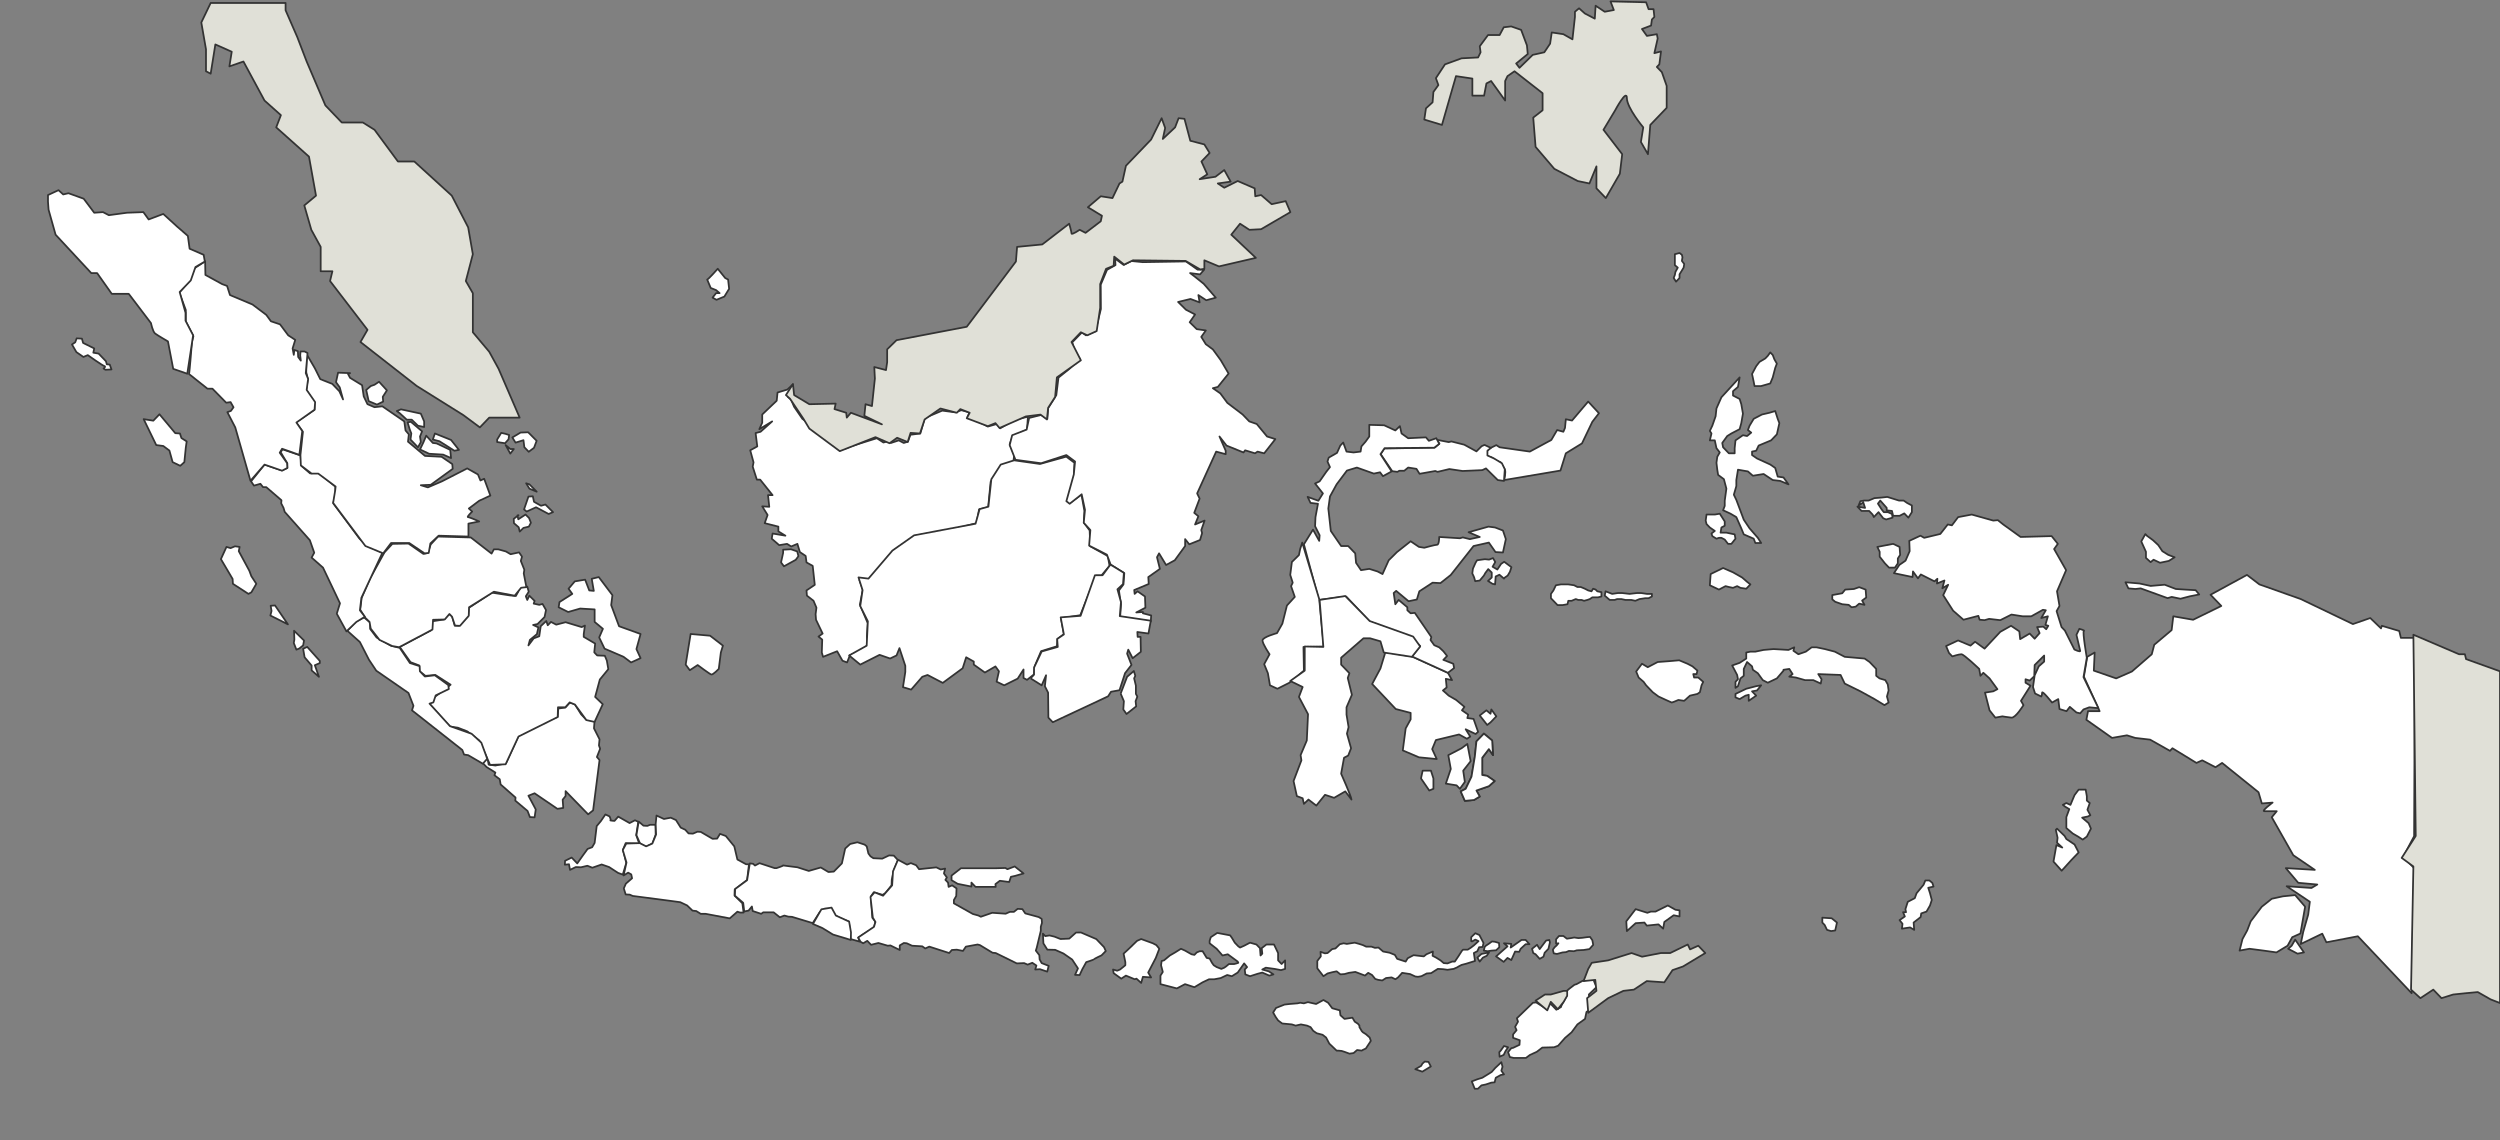 <?xml version="1.0" encoding="UTF-8" standalone="no"?>
<!-- Generator: Adobe Illustrator 15.0.0, SVG Export Plug-In . SVG Version: 6.00 Build 0)  -->

<svg
   xmlns:dc="http://purl.org/dc/elements/1.1/"
   xmlns:cc="http://creativecommons.org/ns#"
   xmlns:rdf="http://www.w3.org/1999/02/22-rdf-syntax-ns#"
   xmlns:svg="http://www.w3.org/2000/svg"
   xmlns="http://www.w3.org/2000/svg"
   xmlns:sodipodi="http://sodipodi.sourceforge.net/DTD/sodipodi-0.dtd"
   xmlns:inkscape="http://www.inkscape.org/namespaces/inkscape"
   version="1.1"
   id="Layer_1"
   x="0px"
   y="0px"
   width="2020.805px"
   height="921.798px"
   viewBox="-505.201 -274.435 2020.805 921.798"
   enable-background="new -505.201 -274.435 2020.805 921.798"
   xml:space="preserve"
   inkscape:version="0.48.3.1 r9886"
   sodipodi:docname="indonesia.svg"><rect x="-505.201" y="-274.435" width="2020.805" height="921.798" fill="#808080" stroke="none"/><defs
   id="defs239" /><sodipodi:namedview
   pagecolor="#ffffff"
   bordercolor="#666666"
   borderopacity="1"
   objecttolerance="10"
   gridtolerance="10"
   guidetolerance="10"
   inkscape:pageopacity="0"
   inkscape:pageshadow="2"
   inkscape:window-width="1280"
   inkscape:window-height="750"
   id="namedview237"
   showgrid="false"
   inkscape:zoom="0.48"
   inkscape:cx="1023.4822"
   inkscape:cy="447.81934"
   inkscape:window-x="0"
   inkscape:window-y="28"
   inkscape:window-maximized="1"
   inkscape:current-layer="Layer_1" />
<desc
   style="-webkit-tap-highlight-color: rgba(0, 0, 0, 0);"
   id="desc3">Created with Raphaël 2.1.2</desc>
<path
   fill="#FFFFFF"
   stroke="#333333"
   stroke-width="1.429"
   stroke-linejoin="round"
   d="M-19.527,389.304l3.68-5.402l3.345,1.568  c0,0,1.505,2.963,0.669,3.137c-0.836,0.176,3.345,0.523,3.345,0.523l3.01-3.484l9.198,5.227l4.349-2.266l2.677,1.221L9.07,400.632  l2.51,6.971l-11.038-0.521l-2.175,5.402l2.677,10.631l-2.844,9.41l-3.846-1.395l-7.192-4.705l-6.021-2.09l-7.525,2.613l-4.014-1.57  l-5.185,1.223l-4.181-0.176l-4.684,2.266l-0.836-4.529l-3.345,0.346l0.167-3.137l5.352-2.613l4.516,4.707l4.684-6.623l3.68-5.055  l3.679-1.395l2.008-3.484l1.672-13.596L-19.527,389.304z"
   id="path5" />
<path
   fill="#FFFFFF"
   stroke="#333333"
   stroke-width="1.429"
   stroke-linejoin="round"
   d="M24.624,392.269h-4.348l-2.175,0.871  l-3.177-0.174l-3.847-3.313l-1.84,10.979l3.011,6.971l4.85,2.441l5.018-2.617l2.676-7.143L24.624,392.269z"
   id="path7" />
<path
   fill="#FFFFFF"
   stroke="#333333"
   stroke-width="1.429"
   stroke-linejoin="round"
   d="M24.792,391.569l0.669-6.795l6.021,2.787  L37,386.517l4.183,1.916l3.846,6.1l3.68,1.744l2.675,2.961l3.513,0.176l3.68-1.57l2.676,0.176l9.533,5.576l3.68-0.174l2.341-3.834  l4.683,1.742l6.856,8.365l2.509,10.631l7.025,3.836h2.341l-1.505,12.719l-10.035,7.67l-0.167,4.879l6.354,6.273l1.004,7.494h-2.843  l-2.175-0.697l-6.188,5.402l-19.4-3.66h-4.014l-3.68-2.264l-3.01-0.35l-4.349-4.184l-5.52-2.613l-9.03-1.221l-29.435-3.832  l-2.342-1.045l-3.345-0.176l-1.506-4.879l1.673-3.834l5.017-4.357l-0.668-3.135l-2.509-1.396l-3.679,2.268l2.34-10.459l-3.01-10.105  l2.844-5.232l10.87-0.346l5.185,2.613l5.018-2.268l3.011-7.318L24.792,391.569z"
   id="path9" />
<path
   fill="#FFFFFF"
   stroke="#333333"
   stroke-width="1.429"
   stroke-linejoin="round"
   d="M100.888,423.464l2.676,0.346l1.505,1.396  l3.68-1.918l12.209,4.008h1.505c0,0,6.856-2.264,5.352-2.264s11.54,1.568,11.54,1.568l9.198,2.961l9.7-2.787l6.187,3.658  l4.349-0.348l6.523-6.621l2.676-12.027l4.014-3.658l5.854-1.395l5.854,1.914l1.672,1.396l1.339,5.75l1.672,2.268l2.342,1.568  l7.19,0.348l5.52-2.613l3.847,0.172l3.344,3.664l-3.344,8.189l-1.672,7.668l-0.168,4.529l-5.019,6.273l-2.173,1.396l-7.19-2.094  l-2.342,3.486l1.171,17.08l2.508,3.135l-1.171,4.881l-8.696,5.404l-4.014,2.787l1.171,3.137l-7.359-2.092l-1.337-14.117  l-6.357-2.439l-4.849-2.613l-3.513-5.402h-4.85l-3.847,2.615l-5.854,9.063l-16.725-5.055l-3.01-0.176l-3.178-0.871l-3.68,1.395  l-5.017-4.008h-8.363l-1.672,1.219l-6.856-2.264l-0.67-3.662l-2.676,3.313l-3.512,0.697l-0.836-6.969l-6.689-5.752l0.167-5.404  l9.7-7.145L100.888,423.464z"
   id="path11" />
<path
   fill="#FFFFFF"
   stroke="#333333"
   stroke-width="1.429"
   stroke-linejoin="round"
   d="M151.896,472.433l6.857-11.85l4.181-0.699  l4.015-0.695l3.512,6.447l10.703,4.879l1.506,8.717l-0.169,6.098l-14.382-4.355l-8.529-5.23L151.896,472.433z"
   id="path13" />
<path
   fill="#6B9B77"
   stroke="#333333"
   stroke-width="1.429"
   stroke-linejoin="round"
   d="M220.672,420.515l7.331,3.943l3.075-1.232  l4.257,1.727l2.364,3.203l13.956-1.479l3.546,1.725l3.549-0.738l-0.947,3.941l2.367,3.205l-1.184,1.971l2.128,2.221l0.474,3.447  l2.839-1.23l3.548,2.463l-0.236,6.164l-1.894,3.201v2.715l15.373,8.623l4.495,1.234l1.892,0.986l9.224-3.205l10.88,0.738  l3.312-1.479h3.313l3.075-2.463l3.783,0.244l2.364,3.453l10.881,2.955l2.364,1.48l0.237,3.203l-0.945,3.205v3.203l-3.312,13.801  l-0.71,2.219l2.838,3.697l0.237,3.449l1.654,2.959l5.677,2.219l-1.181,4.682l-5.914-1.971l-3.785,0.244l0.947-3.203l-3.313-2.219  l-3.783,1.479l-2.838-1.23l-5.913,0.244l-17.031-8.377l-2.602-0.248l-10.17-6.16l-1.892-0.494l-9.46,1.725l-2.364,3.451  l-4.969-0.984l-4.021,0.244l-2.128,2.467l-16.083-5.178l-3.313,1.48l-2.365-1.725l-8.278-0.494l-4.256-1.973l-2.365-0.244  l-3.312,1.971v3.695l-7.568-3.695l-2.129,0.246l-7.568-2.217l-5.913,1.477l-3.075-3.203l-3.312,1.971l-2.129-1.23l-1.891-3.451  l12.771-8.625l1.184-3.943l-2.131-3.451l-1.892-16.76l3.313-3.699l6.857,2.713l7.332-8.379l0.71-11.338L220.672,420.515z"
   id="path15"
   style="fill:#ffffff" />
<path
   fill="#6B9A77"
   stroke="#333333"
   stroke-width="1.429"
   stroke-linejoin="round"
   d="M271.521,427.413h27.437l8.514-0.244  l1.657,0.986l5.913-2.219l7.095,5.668l-6.86,1.975l-3.31,0.736l-1.42,4.191l-7.568-0.986l-3.547,2.711l0.234,2.217h-16.317  l-3.313-3.447v3.201l-11.116-2.217l-4.967-2.959v-3.697L271.521,427.413z"
   id="path17"
   style="fill:#ffffff" />
<path
   opacity="0"
   fill="#BFBFB9"
   fill-opacity="0"
   stroke="#333333"
   stroke-width="1.429"
   stroke-linejoin="round"
   stroke-opacity="0"
   d="  M190.869,490.261l-2.128-7.639l13.009-8.377l-1.892-7.15l-1.421-17.992l3.075-2.711l6.858,2.219l7.568-7.148l4.021-18.977  l4.493-2.463c0,0,95.555,3.695,98.156,5.422c2.602,1.725,0.474,34.012,0.474,34.012l13.479,6.654l2.602,9.611l-4.257,14.049  l4.021,13.309c0,0,5.913,1.48,5.439,3.449c-0.471,1.973-1.892,6.654-1.892,6.654l-8.041-3.695l-4.257,2.219l0.474-7.146  l-2.839-0.986l-3.312,1.723l-3.549-1.971l-3.31,1.479l-31.931-16.266l-10.88,1.723l-0.946,2.711l-7.806-0.736l-2.128,4.436  l-37.607-8.627l-3.31,1.973l0.474,3.943l-18.214-6.654c0,0-2.365,1.725-3.31,2.219C201.039,490.017,190.869,490.261,190.869,490.261  z"
   id="path19" />
<path
   fill="#FFFFFF"
   stroke="#333333"
   stroke-width="1.429"
   stroke-linejoin="round"
   d="M-115.421,341.894l4.258-3.695l0.945,5.422  l5.44,0.738l8.515-1.725l10.171-22.182l16.556-9.121l15.137-6.408l0.474-6.652l5.677-0.738l3.547-3.945l4.021,0.984l5.203,8.383  l4.258,4.436l6.622,0.738l-0.474,6.162l4.494,8.873l-0.473,4.928l0.945,2.711l-2.602,6.654l2.129,2.467l-5.203,40.666l-4.021,3.203  l-18.212-18.732v3.945l-2.366,2.957l0.474,6.652l-4.729,0.742l-18.449-12.57l-4.967,1.971l5.913,11.092l-0.946,6.408l-3.784-0.246  l-1.893-4.93l-9.933-8.381l0.235-2.463l-12.062-10.6l-0.71-4.189l-4.258-3.203l0.71-2.219l-7.096-4.438L-115.421,341.894z"
   id="path21" />
<path
   fill="#FFFFFF"
   stroke="#333333"
   stroke-width="1.429"
   stroke-linejoin="round"
   d="M-182.118,248.484l25.544-13.556  l0.709-7.146l9.461-1.479l4.258-4.436l2.365,1.724l2.128,7.641h3.312l7.568-7.641l0.473-6.652l18.686-12.324l14.427,2.217  l4.967,0.494l1.893-3.45l0.946-3.696l6.386-0.494l1.183,4.19l-2.365,3.699l1.183,2.955l1.656-3.449l4.257,4.189l-0.71,2.218  l4.494,0.986l2.602-0.74l2.839,4.929l-1.183,5.669L-70.719,230l-3.548,0.74l4.257,1.971l-1.183,5.422l-5.676,4.685l-1.183,4.436  l4.257-5.669l4.494-1.727l1.183-8.133l4.494-4.189l1.183,3.451l2.602-2.711l4.257,2.218l7.569-1.973l13.009,3.944l2.602-1.233  l-0.947,6.901v2.218l9.225,5.423l-0.709,7.146l2.364,2.466l6.149,0.244l1.656,3.945l1.183,6.9l-6.859,8.381l-3.784,14.049  l6.15,5.916l-6.623,14.293l-6.622-1.48l-9.225-12.568l-4.258-1.725l-3.547,3.941h-5.914l-0.236,7.889l-31.692,15.773l-10.407,22.426  l-12.536,0.494l-2.364-5.422l-6.387-14.293l-9.697-7.396l-7.568-2.955l-6.622-0.986l-17.267-19.225l3.313-3.203l14.664-11.338  l-12.3-7.887l-8.041,0.738l-4.967-3.943v-4.436l-7.097-2.711L-182.118,248.484z"
   id="path23" />
<path
   fill="#FFFFFF"
   stroke="#333333"
   stroke-width="1.429"
   stroke-linejoin="round"
   d="M-224.455,235.422l6.858-7.393l6.623-3.451  l4.967,4.19v5.174l5.203,6.902l11.589,6.652l7.097,1.727l8.278,12.322l7.805,2.467l0.236,4.189l4.021,4.188l8.041-0.984l10.88,7.887  l0.474,3.205l-10.644,5.176l-1.893,5.668l-3.074,0.986l16.556,18.238l17.503,6.162l7.805,7.146l3.784,10.352l0.946,2.711  l-3.548,3.941l-11.826-6.9l-3.312-0.49l-1.419-3.697l-40.681-32.041l1.183-3.697l-4.021-10.352l-26.017-17.992l-5.914-8.873  l-7.331-14.293L-224.455,235.422z"
   id="path25" />
<path
   fill="#FFFFFF"
   stroke="#333333"
   stroke-width="1.429"
   stroke-linejoin="round"
   d="M-124.645,160.006l-26.49-0.74  l-5.913,6.408l-2.364,6.9l-3.549,0.74l-12.062-8.38l-13.009,0.247l-6.387,6.9l-11.589,20.948l-6.858,15.774l-1.184,9.613  l4.021,6.406l3.549,3.451l0.946,5.422l7.096,9.12l10.17,4.929l5.676,0.984l26.964-14.295l0.472-7.885l9.461-0.248l3.784-4.436  l2.13,2.218l2.364,7.146l4.021,0.248l7.095-8.133l0.236-6.902l20.104-12.569l16.793,3.205l5.203-6.408l4.258-0.493l-2.13-11.091  l0.474-2.958l-2.838-7.146l0.946-3.451l-2.366-3.45l-6.857,1.479l-3.785-2.219l-6.149-1.726h-3.548l-1.893,3.45L-124.645,160.006z"
   id="path27" />
<path
   fill="#FFFFFF"
   stroke="#333333"
   stroke-width="1.429"
   stroke-linejoin="round"
   d="M-302.27,114.657l10.881-13.556  l13.954,4.682l4.493-1.971v-3.698l-5.439-9.118l1.655-2.218l14.428,4.929l0.71,8.38l7.095,6.161l6.622-0.739l13.719,11.338  l0.237,5.422l-1.893,8.134l21.05,28.343l5.677,5.668l13.009,5.915l-17.029,36.477l-1.183,10.104l4.021,5.176l-6.859,4.19  l-8.042,7.64l-7.805-14.295l2.602-8.38l-13.719-28.835l-9.224-8.133l2.129-3.944l-3.547-10.104l-20.342-22.921l-0.945-3.204  l-1.893-3.696l0.236-2.465l-12.298-10.599h-2.602l-2.13-2.711l-5.203,1.479L-302.27,114.657z"
   id="path29" />
<path
   fill="#FFFFFF"
   stroke="#333333"
   stroke-width="1.429"
   stroke-linejoin="round"
   d="M-326.63,177.505l4.493-9.859l3.312,0.985  l3.548-1.479l3.784,0.493l-0.71,3.45l8.515,15.774l1.656,4.436l4.021,6.162l-4.021,6.9l-2.365,1.232l-12.536-8.133l-0.236-3.943  L-326.63,177.505z"
   id="path31" />
<path
   fill="#FFFFFF"
   stroke="#333333"
   stroke-width="1.429"
   stroke-linejoin="round"
   d="M-285.713,219.402l-0.71-4.188l3.548-0.249  l10.407,15.282l-14.191-7.149L-285.713,219.402z"
   id="path33" />
<path
   fill="#FFFFFF"
   stroke="#333333"
   stroke-width="1.429"
   stroke-linejoin="round"
   d="M-267.502,235.422l8.042,7.887  l-0.709,3.944l-3.075,2.465l-2.365,0.984l-2.129-5.423l0.474-2.711L-267.502,235.422z"
   id="path35" />
<path
   fill="#FFFFFF"
   stroke="#333333"
   stroke-width="1.429"
   stroke-linejoin="round"
   d="M-256.858,248.484l10.17,11.337v1.725  l-4.021,1.727l3.312,9.367l-5.913-5.178v-3.943l-5.676-6.654l-1.183-6.9L-256.858,248.484z"
   id="path37" />
<path
   fill="#FFFFFF"
   stroke="#333333"
   stroke-width="1.429"
   stroke-linejoin="round"
   d="M-257.347,11.826l6.689,11.502l4.349,8.714  l9.7,3.834l5.686,5.926l3.011,6.622l-2.676-9.759l-3.011-4.184l1.673-7.668l9.7,0.35l-1.672,0.696l1.672,3.137l9.699,5.926  l1.338,9.062l3.011,6.274l5.687,2.44l6.355-0.697l17.728,12.199l1.004,7.319l2.675,3.137l-0.668,5.926l13.714,11.502l13.38,0.696  l8.696,5.926l0.334,3.834l-17.729,12.896l-8.026,0.349l5.687,1.742l11.371-4.88l20.404-10.456l8.696,4.88l2.007,4.88l3.011-1.395  l5.017,13.595l-9.03,4.182l-8.362,6.273l2.676,2.439c0,0-4.683,4.531-3.345,4.531s9.031,3.486,9.031,3.486l-8.697,1.742v10.457  l-24.082-0.697l-6.689,6.273l-1.339,7.669l-3.345,0.348l-12.376-8.365h-14.718l-6.354,8.365l-14.383-5.926l-26.091-34.854  l1.673-10.107l0.335-3.137l-14.049-10.456h-5.352l-8.696-6.624l-0.335-8.364l2.007-18.821l-5.687-7.669l15.053-10.107v-5.577  l-6.69-10.456l1.339-8.714l-1.339-5.577L-257.347,11.826z"
   id="path39" />
<path
   fill="#FFFFFF"
   stroke="#333333"
   stroke-width="1.429"
   stroke-linejoin="round"
   d="M-205.502,37.619l3.011-1.045l3.68-2.44  l6.354,6.971l-3.345,5.229l0.335,3.834l-5.019,2.439l-6.689-2.788l-2.007-9.063L-205.502,37.619z"
   id="path41" />
<path
   fill="#FFFFFF"
   stroke="#333333"
   stroke-width="1.429"
   stroke-linejoin="round"
   d="M-181.084,56.441l16.056,3.484l2.675,6.274  v4.53l-5.017-1.045l-5.018-4.88h-4.014l-5.687-5.228l-2.341-1.743L-181.084,56.441z"
   id="path43" />
<path
   fill="#FFFFFF"
   stroke="#333333"
   stroke-width="1.429"
   stroke-linejoin="round"
   d="M-173.057,66.549l9.031,7.668l-1.673,4.183  l0.67,4.531l-2.342,4.182l-6.021-6.273l0.67-4.879l-1.338-3.485l-1.673-5.578L-173.057,66.549z"
   id="path45" />
<path
   fill="#FFFFFF"
   stroke="#333333"
   stroke-width="1.429"
   stroke-linejoin="round"
   d="M-155.329,80.839l5.352,1.395l12.042,7.668  l3.68-0.697l-6.355-8.017l-13.046-5.228L-155.329,80.839z"
   id="path47" />
<path
   fill="#FFFFFF"
   stroke="#333333"
   stroke-width="1.429"
   stroke-linejoin="round"
   d="M-160.681,77.702l5.352,5.925l3.011,0.35  l11.038,5.228l0.669,6.623l-6.355-2.789l-11.372-0.696l-7.359-3.485l2.677-5.578L-160.681,77.702z"
   id="path49" />
<path
   fill="#FFFFFF"
   stroke="#333333"
   stroke-width="1.429"
   stroke-linejoin="round"
   d="M-52.977,212.24l10.37-6.622l-3.012-4.181  l5.019-5.926l8.362-1.395l3.344,8.714l3.68,0.349l-1.672-9.759l5.687-1.395l11.038,14.639l-1.004,8.016l6.355,17.079l17.393,6.275  l-3.345,12.2l3.345,7.318L4.89,261.04l-6.02-4.533l-15.388-6.623l-4.348-9.062l3.011-6.969l-6.689-5.578v-10.108l-11.708-0.695  l-9.699,2.786l-7.693-3.833L-52.977,212.24z"
   id="path51" />
<path
   fill="#FFFFFF"
   stroke="#333333"
   stroke-width="1.429"
   stroke-linejoin="round"
   d="M49.043,262.782l4.013-24.747l15.722,1.394  l10.369,8.016l-1.673,5.577l-1.673,13.245c0,0-4.683,4.879-6.021,4.533c-1.338-0.352-11.038-7.67-11.038-7.67l-6.354,4.184  L49.043,262.782z"
   id="path53" />
<path
   fill="#529E56"
   fill-opacity="0"
   stroke="#529E56"
   stroke-width="1.429"
   stroke-linejoin="round"
   stroke-opacity="0"
   d="  M-43.52,194.263l9.461-2.957l17.029-2.957l12.3,13.801v14.789l2.837,10.844l15.138,6.902h48.249l19.868,5.913l2.838,7.887  l-3.785,18.733l-6.621,7.883l-15.138-8.871l-9.461,2.957l-4.73-6.9l6.623-25.633l-35.004,0.986l-0.947,10.845l2.838,6.901  l-3.784,6.9l-10.406,0.986l-17.975-9.859l-8.516-8.871l2.839-10.845l-7.568-5.915l0.945-6.902l-17.975,0.987l-12.3-7.887  l9.461-8.873l-0.945-2.958L-43.52,194.263z"
   id="path55" />
<path
   fill="#FFFFFF"
   stroke="#333333"
   stroke-width="1.429"
   stroke-linejoin="round"
   d="M-352.411,27.901  c0.474-0.985,2.365-26.123,2.365-26.123l1.184-4.438l-6.15-11.829v-9.366l-5.203-14.048l8.278-9.858l4.021-9.859l8.515-5.669  l0.236,11.091l13.481,7.395l4.021,1.479l2.364,7.393l18.212,7.642l11.117,8.378l3.784,5.177l7.331,2.465l6.623,8.872l5.677,3.697  l-2.129,6.901l0.945,5.175l0.474-3.942l2.838,0.985l0.237,4.682l2.128,2.958l-0.473-4.19l0.236-3.203h3.312l2.365,1.232  l-1.42,16.267l1.893,4.683l-1.182,8.872l6.857,9.859l-0.472,6.161l-14.665,10.352l4.73,6.899l-2.365,19.225l-13.954-4.929  l-1.893,3.204l5.913,8.38l0.236,3.943l-4.257,2.218l-14.19-4.929l-11.354,13.062l-12.299-43.13l-6.386-12.323l2.837-0.986  l2.13-2.957l-2.365-4.189l-3.548,0.492l-11.116-11.337h-4.021L-352.411,27.901z"
   id="path57" />
<path
   fill="#FFFFFF"
   stroke="#333333"
   stroke-width="1.429"
   stroke-linejoin="round"
   d="M-389.071,64.379l7.805,1.232l4.967-5.177  l12.772,15.28l3.784,0.247l1.183,3.696l4.258,2.711l-0.71,4.931l-1.183,11.829l-3.311,2.958l-6.15-2.958l-2.602-9.365l-4.967-3.696  l-5.677-0.74L-389.071,64.379z"
   id="path59" />
<path
   fill="#FFFFFF"
   stroke="#333333"
   stroke-width="1.429"
   stroke-linejoin="round"
   d="M-466.413-116.771l8.516-3.943l3.784,3.451  l4.258-0.986l12.298,4.436l8.516,11.338l7.095-0.493l4.73,2.464l14.665-1.971l13.243-0.493l4.258,5.915l11.826-4.437l11.353,10.353  l8.515,7.393l1.42,10.353l11.353,4.929l0.945,5.422l-7.568,4.437l-3.784,10.845l-8.987,9.365l4.729,16.76v6.407l6.15,11.83  l-4.73,31.054l-11.353-3.943l-4.258-22.181c0,0-8.514-4.93-10.407-6.409c-1.891-1.478-3.311-8.38-3.311-8.38l-17.976-23.659h-13.718  l-11.826-16.76h-4.729l-28.855-31.054l-5.677-20.21l-0.474-6.408V-116.771z"
   id="path61" />
<path
   fill="#FFFFFF"
   stroke="#333333"
   stroke-width="1.429"
   stroke-linejoin="round"
   d="M-447.018,3.995l2.602-1.725l1.183-3.204  l4.257,0.246l0.946,3.451l8.988,4.437l-0.711,3.449l4.258,0.739l5.914,6.162l0.709,2.465l2.364,0.246l1.42,3.943l-4.967,0.247  l-1.419-0.986c0,0,2.128-1.725,0.709-1.972c-1.418-0.247-13.481-8.872-13.481-8.872l-3.548,1.478l-5.676-3.943L-447.018,3.995z"
   id="path63" />
<path
   fill="#FFFFFF"
   stroke="#333333"
   stroke-width="1.429"
   stroke-linejoin="round"
   d="M-91.06,79.166l6.622-3.943l6.15-0.246  l6.858,6.9l-2.128,5.669l-4.258,3.203l-3.548-3.696l-0.709-5.669l-6.387,1.973L-91.06,79.166z"
   id="path65" />
<path
   fill="#FFFFFF"
   stroke="#333333"
   stroke-width="1.429"
   stroke-linejoin="round"
   d="M-78.051,126.979l3.548-0.246l0.946,4.437  l5.677,3.203l3.547-0.985l6.149,6.161l-3.548,1.479l-10.17-5.422l-7.568,3.451l-2.129-1.726L-78.051,126.979z"
   id="path67" />
<path
   fill="#FFFFFF"
   stroke="#333333"
   stroke-width="1.429"
   stroke-linejoin="round"
   d="M-103.358,80.892l3.312-5.422l3.312,0.739  l3.074,0.985l-0.473,3.451l-2.839,3.203l-6.386-0.985V80.892z"
   id="path69" />
<path
   fill="#FFFFFF"
   stroke="#333333"
   stroke-width="1.429"
   stroke-linejoin="round"
   d="M-92.715,92.229l-3.784-6.901l3.784,3.204  h2.839L-92.715,92.229z"
   id="path71" />
<path
   fill="#FFFFFF"
   stroke="#333333"
   stroke-width="1.429"
   stroke-linejoin="round"
   d="M-79.902,116.217l2.676,0.871l5.854,5.925  l-5.854-2.439L-79.902,116.217z"
   id="path73" />
<path
   fill="#FFFFFF"
   stroke="#333333"
   stroke-width="1.429"
   stroke-linejoin="round"
   d="M-86.926,142.184l0.668,3.137l5.854-3.834  l2.843,2.789l1.505,3.833l-1.673,3.138l-4.348,1.046l-3.011,2.962l-0.836-3.485l-3.847-3.312l-0.168-3.485l3.848-2.962  L-86.926,142.184z"
   id="path75" />
<path
   fill="#FFFFFF"
   stroke="#333333"
   stroke-width="1.429"
   stroke-linejoin="round"
   d="M66.436-48.473  c0.836,0,8.529-8.714,8.529-8.714l6.021,7.494l2.342,1.22l0.836,7.493l-3.847,6.274l-6.355,2.614l-3.177-1.743l2.842-3.659h2.844  l-2.844-2.439l-4.348-1.743L66.436-48.473z"
   id="path77" />
<path
   fill="#529E56"
   fill-opacity="0"
   stroke="#529E56"
   stroke-width="1.429"
   stroke-linejoin="round"
   stroke-opacity="0"
   d="  M68.591-42.093l-2.366-6.655l9.697-8.625l4.73,7.147l3.784,2.218l-0.946,7.395l-3.075,5.422l-6.857,3.696l-2.839-0.985l2.602-5.177  l-2.602-3.943L-73.084,87.546l2.365-6.162l-8.042-6.407l-5.439,0.246l-6.149,4.929l-2.365-3.204l-7.568-2.218l-3.312,6.162  l0.474,0.985l5.676,1.479l4.257-2.219h3.784l1.42,2.957l-7.806,1.479l3.548,6.407l2.838-3.696l-3.547-0.739l6.526-5.139l5.018-0.871  l0.669,4.88l3.178,3.833l3.847-1.567l-5.352,28.059l3.01,0.348l3.847,4.531l-5.018-1.395l-1.17-1.742l-0.168,8.19l3.848,0.35  l1.839,4.356l4.181,2.962l4.684-0.696l5.352,6.1l-2.342,1.742l-10.536-5.577l-8.027,3.486v2.962l3.345,3.486v1.567l-1.004,4.184  l-3.847,0.871l-3.846,3.137l-1.171-4.356l-4.181-2.44l0.333-3.659l3.513-2.614l1.003,2.788l4.851-3.485l-0.836-4.531l3.178-9.236  V89.204L68.591-42.093z"
   id="path79" />
<path
   fill="#FFFFFF"
   stroke="#333333"
   stroke-width="1.429"
   stroke-linejoin="round"
   d="M135.675,36.225l-4.015,10.108l2.676,2.439  l2.342,5.576l6.689,9.76l5.352,3.835l2.677,3.833l22.409,17.776l9.701-3.485l20.069-6.274l5.351,3.485l4.35-1.394l1.672,1.742  l6.355-2.091l4.014,2.091l3.346-1.045l2.007-5.577l8.026-1.045l3.681-12.548l14.047-5.926l10.703,1.394l4.684-1.742l6.689,1.742  l-1.672,3.835l13.38,5.925l3.011,1.743l7.357-2.092l2.676,3.485l11.373-6.622l11.038-2.789l-0.67,10.457l-11.705,5.577l-2.342,6.273  l3.679,8.365l-0.67,5.577l-10.033,3.834l-8.361,12.548l-2.007,20.563l-7.359,1.743l-2.007,11.153l-45.156,11.502l-6.021-0.348  l-16.725,11.502l-19.065,22.655l-7.694,0.697l2.677,7.668l-2.342,12.2l6.355,14.986l-0.67,10.804l0.67,6.974l-7.357,5.227  l-7.024,2.788l-2.342,5.928l-3.681-1.396l-4.348-7.666l-11.372,4.529l-1.004-3.485l0.334-10.457l-3.01-2.44l3.345-2.439  l-5.352-11.151L154.07,222l0.67-5.227l-2.342-5.577l-5.352-4.183l-0.335-4.183l6.69-4.531l-1.673-15.337l-5.018-2.787l-0.669-5.229  l-4.683-3.137l-2.007-6.622l-5.018,2.092l-3.345-2.092l-6.354,1.046l-6.021-5.229l0.67-4.183l10.368,1.743l-5.687-3.486v-3.833  l-11.038-2.789l2.342-6.622l-4.349-6.971l5.687,0.349l-1.003-9.411h3.68l-10.036-12.547h-2.675l-3.345-10.457l0.668-3.485  l-2.675-9.76l5.687-3.137L105.57,75.61l4.014-1.045l9.366-8.365l-10.369,6.274l2.341-5.229v-6.622l11.707-11.153l0.669-6.623  l8.028-2.439L135.675,36.225z"
   id="path81" />
<path
   fill="#FFFFFF"
   stroke="#333333"
   stroke-width="1.429"
   stroke-linejoin="round"
   d="M126.141,180.176l1.673-7.668v-2.614  l6.355-0.349l5.018,1.743l1.004,3.833l-2.175,2.963l-9.533,5.228L126.141,180.176z"
   id="path83" />
<path
   fill="#FFFFFF"
   stroke="#333333"
   stroke-width="1.429"
   stroke-linejoin="round"
   d="M314.568,97.65l20.813,2.958l21.287-5.916  l6.621,4.93l-0.474,11.83l-5.203,18.73l1.894,1.973l9.46-6.901l2.365,13.309l-0.474,9.366l4.73,6.408l0.473,12.815l14.192,7.887  l1.418,7.888l-6.621,7.887h-4.259l-12.771,32.04l-15.61,2.464l2.365,12.815l-5.203,3.942l-0.472,5.916l-12.774,3.944l-5.203,12.321  l-0.471,6.408l-5.677,4.436l-2.839-1.477v-6.9l-4.729,7.393l-10.881,5.422l-6.149-2.957l1.892-8.379l-2.837-3.945l-8.515,4.93  l-8.989-6.406v-2.465l-6.147-3.451l-2.839,8.873l-16.083,11.83l-12.301-6.408l-4.257,1.48l-8.986,10.35l-6.623-1.973l1.892-12.322  v-4.93l-4.73-14.294l-2.364,5.915l-5.204,2.465l-8.515-2.957l-15.61,7.887l-8.986-7.395l14.189-7.889l0.947-19.715l-6.15-12.324  l1.894-12.815l-3.312-10.351l8.042,0.985l19.393-22.674l17.504-12.323l49.669-9.365l3.31-11.831l7.097-1.971l2.365-22.182  l7.568-11.83L314.568,97.65z"
   id="path85" />
<path
   fill="#FFFFFF"
   stroke="#333333"
   stroke-width="1.429"
   stroke-linejoin="round"
   d="M326.666,63.412l9.699-2.439l5.018,3.136  l0.67-8.714l6.568-10.378l1.761-14.197l9.058-7.308l8.27-7.899l-3.949-5.359l-2.259-7.977l7.835-8.023l3.261,2.353l7.619-3.212  l4.442-18.029l-0.135-19.658l5.095-12.022l6.833-3.853l-0.263-5.196l6.886,5.104l6.21-3.191l9.245,0.922l34.906-0.582l9.367,6.623  h5.35l-3.344,3.835l-8.029-1.047l3.682,2.789l7.357,5.925l9.701,11.153l-7.695,2.093l-6.354-4.184l1.004,5.926l-7.359-2.789  l-10.033,2.439l6.354,6.274l7.357,3.835l-4.348,6.273l5.688,5.576l7.359,1.045l-3.682,5.229l3.682,5.925l5.686,4.183l6.355,8.714  l6.354,10.805l-8.695,10.806l-4.014,1.045l6.02,4.184l5.688,7.667l12.375,9.411l5.354,5.577l6.02,2.091l8.361,10.108l6.689,2.092  l-9.031,11.502l-5.35-1.395l-2.008,1.395l-8.027-2.44l-1.338,1.743l-13.715-5.577l-5.686-7.319l5.016,11.502v2.788l-7.691-2.091  l-15.387,33.809l2.008,4.183l-4.348,11.503l3.344,2.788l-2.678,6.622l7.695-3.137l-2.678,7.669l0.67,2.438l-1.672,5.576  l-8.695,3.487l-3.346-4.184v5.576l-8.363,11.503l-7.023,3.834l-5.686-9.411l-1.674,3.137l2.341,9.411l-9.365,6.623l0.334,5.576  l-11.705,4.88l0.333,3.136l2.341-2.09l6.022,4.184l0.333,9.062l-7.357,3.833l5.351-0.349v1.047l6.689,1.742l-0.332,4.88  l-24.753-3.833l0.668-10.109l-1.672-11.153l3.679-4.879l0.669-9.063l-11.037-6.972l-3.012-8.017l-14.382-7.319l1.003-12.547  l-5.351-5.927l1.002-10.455l-2.674-12.549l-9.701,7.669l-2.676-2.092l6.02-21.61l1.005-10.456l-7.024-5.229l-20.404,6.622  l-20.737-2.788l-1.674-4.183l-3.009-7.668l2.007-8.016l11.707-4.532L326.666,63.412z"
   id="path87" />
<path
   fill="#FFFFFF"
   stroke="#333333"
   stroke-width="1.429"
   stroke-linejoin="round"
   d="M327.813,273.87l8.986,5.668l3.549-8.133  l-0.947,8.873l2.603,5.174l0.236,20.213l3.549,3.695l44.701-20.947l2.365-3.699l6.858-1.23l4.493-13.805l5.205-6.652l-3.548-9.121  l0.946-3.203l3.547,6.902l6.623-5.176l-0.236-12.078h-2.365l-0.236-3.941l8.986,1.23l1.894-10.351l-25.072-3.698l0.947-11.337  l-2.839-10.35l4.493-4.19l0.711-9.12l-10.881-6.654l-6.387,8.627h-6.147l-11.591,32.78l-16.083,1.231l2.602,13.802l-5.44,3.695  l0.474,6.409l-13.009,3.697l-6.147,13.062v5.67L327.813,273.87"
   id="path89" />
<path
   fill="#FFFFFF"
   stroke="#333333"
   stroke-width="1.429"
   stroke-linejoin="round"
   d="M400.66,286.194l5.204-13.555l5.439-4.686  l1.182,3.943l-0.944,1.973l1.418,5.916v6.652l1.184,2.219l-1.42,3.697l0.473,4.191l-7.805,6.16l-2.602-3.695l0.474-6.656  L400.66,286.194"
   id="path91" />
<path
   fill="#FFFFFF"
   stroke="#333333"
   stroke-width="1.429"
   stroke-linejoin="round"
   d="M1446.859,241.171h-11.373l-1.336-5.575  l-14.051-4.183l-0.668,2.089l-8.697-8.364l-14.049,4.88l-42.145-20.217l-33.449-11.849l-10.033-7.669l-29.436,16.033l8.697,9.062  l-22.746,11.155l-16.055-2.791l-1.338,11.155l-14.049,11.852l-2.008,7.668l-16.053,13.941l-12.713,5.576l-18.063-6.273l0.67-14.64  l-6.02,3.485l-2.676,16.035l12.709,27.883h-9.365l-1.338,6.969l20.738,14.641l12.041-2.092l6.689,2.092l12.043,1.395l16.055,9.063  l2.008-2.092l19.398,11.852l4.684-2.094l10.703,5.578l5.352-3.484l29.436,23.701l2.674,9.063l8.699-0.697  c0,0-9.365,6.971-6.689,6.971c2.674,0,10.033,0,10.033,0l-4.014,4.881l17.393,30.672l17.395,11.85l-23.414-1.395l10.033,11.852  l15.387,1.395l-4.682,2.787l-20.07-1.395l18.732,12.551l-1.338,10.455l-4.016,13.941l-2.006,9.758l17.395-8.365l3.344,6.971  l25.422-4.877l43.482,46.008l2.006-101.08l-8.695-9.063l5.352-10.455l3.344-6.275L1446.859,241.171z"
   id="path93" />
<path
   fill="#FFFFFF"
   stroke="#333333"
   stroke-width="1.429"
   stroke-linejoin="round"
   d="M1038.117,162.748l9.031-4.183l3.01,1.742  l13.045-3.136l6.021-7.669l3.346,0.697l5.018-6.623l11.037-2.091l17.393,4.88l3.68-0.349l4.348,3.485l14.049,10.108l25.088-0.697  l5.018,6.273l-3.012,4.183l9.699,17.08l-7.357,17.078l2.008,11.85l-2.342,4.183l4.014,12.897l2.676,2.789l7.691,15.335  c0,0,5.018,2.439,4.684,1.044c-0.334-1.391-3.01-12.895-3.01-12.895l2.342-4.878c0,0,5.016,1.394,3.68,1.742  c-1.338,0.347,2.34,21.608,2.34,21.608l-2.676,15.684l12.043,25.098l-7.359-0.697l-4.684,1.742l-2.676,3.137l-3.01-0.697  l-5.352-4.531l-2.678,3.486l-5.684-1.742l-1.006-8.018l-5.016,2.787c0,0-8.029-10.107-8.029-8.016s-0.668,3.139-0.668,3.139  l-5.016-2.441l-1.672-5.229l1.336-9.41l3.344-7.318l4.348-3.836v-4.879l-7.691,7.668l-0.334,9.063l-3.68,3.486l-3.346-1.047v2.789  l4.014,2.439l-7.691,12.201l2.006,3.484c0,0-6.355,10.455-9.701,10.105c-3.344-0.346-7.357-1.043-7.357-1.043l-5.688,1.043  l-4.682-5.924l-3.68-14.291l6.689-1.047l3.344-1.742l-6.354-8.713l-5.018-4.531l-2.34,2.439l-1.004-5.576  c0,0-12.375-11.85-14.385-11.85c-2.006,0-7.357,1.742-7.357,1.742l-2.676-2.788l-2.342-5.576l9.701-4.533l10.033,4.183l3.678-3.136  l7.695,5.575l12.709-13.591l8.697-4.88l6.689,4.529l0.67,6.275l7.693-4.533l4.014,4.184l4.014-4.53l-2.006-4.88l5.018-0.35  l2.342,2.092l1.672-2.787l-2.342-0.697l2.006-6.974l-5.352,1.396l3.68-6.273l-2.342-0.349l-9.365,5.227h-7.025l-9.031-1.391  l-9.031,4.528l-9.031-1.044l-3.678,1.044l-4.014-0.347l-1.004-3.138l-12.041,3.138l-8.363-7.319l-2.674-4.183l-5.354-8.366  l4.014-8.365l-4.684,2.789l1.674-6.274l-6.021,2.439l0.334-3.833l-2.34,2.091l-11.039-5.577l-2.342,3.138l-4.014-5.577l-0.334,4.531  l-15.051-3.137l4.348-6.623l5.018-3.485l3.344-7.668L1038.117,162.748z"
   id="path95" />
<path
   fill="#FFFFFF"
   stroke="#333333"
   stroke-width="1.429"
   stroke-linejoin="round"
   d="M704.301,85.37l2.676,1.742l24.418,3.486  l17.393-9.411l4.682-8.017l5.02,1.395l1.336-3.137l0.67-6.971l5.018,1.045l13.045-15.336l8.697,9.411l-5.354,6.971l-8.361,17.428  l-13.045,8.017l-4.348,13.941l-45.492,7.668c0,0,1.676-6.706,0.504-8.539c-2.006-3.138-3.346-5.751-3.346-5.751  c-6.73-2.184-4.947-3.728-9.266-4.564c-2.459-0.477-2.93-3.232-0.994-5.425C698.67,88.059,696.236,89.189,704.301,85.37z"
   id="path97" />
<path
   fill="#FFFFFF"
   stroke="#333333"
   stroke-width="1.429"
   stroke-linejoin="round"
   d="M849.57-46.775l2.838-2.958v-2.957  l3.313-5.423l0.473-2.956l-1.895-2.466l0.475-2.957l-0.475-1.972l-1.891-1.479l-3.783,0.985v4.438v2.464v1.973l2.365,1.971  l-1.895,3.451l-0.471,2.464l-0.947,2.465L849.57-46.775z"
   id="path99" />
<path
   fill="#FFFFFF"
   fill-opacity="0"
   stroke="#333333"
   stroke-width="1.429"
   stroke-linejoin="round"
   stroke-opacity="0"
   d="  M700.09,82.863l-0.943,8.873l10.406,9.857l1.891,1.972v10.845l20.814,0.985l24.598-9.858l7.568-14.788l11.352-6.9l9.463-19.717  l4.729-3.943l67.172-116.33l0.945-13.802l-9.459-2.957L846.73-66v4.931l2.84,3.942l-1.893,7.887l-56.764,10.845L700.09,82.863z"
   id="path101" />
<path
   fill="#FFFFFF"
   stroke="#333333"
   stroke-width="1.429"
   stroke-linejoin="round"
   d="M614.658,252.673l21.408,3.486l29.1,13.244  l3.344,5.924l-5.016-1.043l0.668,6.971l-3.01,2.439l4.682,4.182l6.021,3.486l6.689,5.576l-2.006,2.789l5.016,3.484l-0.668,2.789  l5.016,0.697l3.682,10.455l-2.008,1.742l-8.029-3.83l3.682,5.924l-2.676,1.742l-6.355-3.484l-18.732,4.529l-3.008,7.32l3.678,8.018  l-14.385-1.396l-13.043-5.576l2.34-17.773l4.014-7.32v-5.229l-12.039-3.137l-19.066-20.217l6.689-12.547L614.658,252.673z"
   id="path103" />
<path
   fill="#FFFFFF"
   stroke="#333333"
   stroke-width="1.429"
   stroke-linejoin="round"
   d="M701.623,335.976l-0.666-11.848  l-6.691-5.578l-6.021,6.273l-1.338,12.549l-2.676,16.031l-4.684,9.758l-4.012,2.094l3.346,7.666l7.357-0.695l4.682-2.789  l-2.676-4.879l10.035-3.484l4.684-4.182l-6.021-4.186l-4.014-0.695v-13.941l5.352-6.973L701.623,335.976z"
   id="path105" />
<path
   fill="#FFFFFF"
   stroke="#333333"
   stroke-width="1.429"
   stroke-linejoin="round"
   d="M663.494,358.979l4.014-11.848  l-2.008-11.156l10.703-5.576l4.684-3.486l2.674,13.943l-6.02,7.668l1.34,9.063l-4.016,5.574l-2.674-2.785L663.494,358.979z"
   id="path107" />
<path
   fill="#FFFFFF"
   stroke="#333333"
   stroke-width="1.429"
   stroke-linejoin="round"
   d="M701.623,335.976l-0.666-11.848  l-6.691-5.578l-6.021,6.273l-1.338,12.549l-2.676,16.031l-4.684,9.758l-4.012,2.094l3.346,7.666l7.357-0.695l4.682-2.789  l-2.676-4.879l10.035-3.484l4.684-4.182l-6.021-4.186l-4.014-0.695v-13.941l5.352-6.973L701.623,335.976z"
   id="path109" />
<path
   fill="#FFFFFF"
   stroke="#333333"
   stroke-width="1.429"
   stroke-linejoin="round"
   d="M651.451,348.524l2.008,6.273v8.363  l-3.344,1.396l-6.691-9.76l1.338-6.273H651.451z"
   id="path111" />
<path
   fill="#FFFFFF"
   stroke="#333333"
   stroke-width="1.429"
   stroke-linejoin="round"
   d="M696.273,299.728l3.344,2.789l0.67-3.486  l4.014,5.578l-4.684,4.879l-2.676,2.092l-6.021-7.67L696.273,299.728z"
   id="path113" />
<path
   fill="#FFFFFF"
   fill-opacity="0"
   stroke="#333333"
   stroke-width="1.429"
   stroke-linejoin="round"
   stroke-opacity="0"
   d="  M612.65,253.021l9.365,1.396l18.732,2.787l26.09,12.549l2.006,6.971H665.5l-4.682,6.273l12.039,7.668l4.016,3.484l4.014,1.396  l22.746,4.182l3.344,5.578l-2.676,6.969l-5.352,2.791l7.357,17.426l-3.344,8.365l-4.014-2.787l-2.008,9.063l9.365,10.455  l-10.033,9.061L684.9,379.196l-9.365-4.182l-3.344-11.854l-11.373,1.396l-8.029,5.578l-11.373-14.641l4.016-10.457l-4.016-6.969  l-10.703-5.578l-4.014-8.363l6.02-18.127l-14.715-9.758l-18.732-19.52L612.65,253.021z"
   id="path115" />
<path
   fill="#FFFFFF"
   stroke="#333333"
   stroke-width="1.429"
   stroke-linejoin="round"
   d="M655.967,81.013l9.867,1.918l2.174-0.523  l10.369,2.614l9.867,5.402l4.182-4.183l2.342-1.045l5.184,2.439l-2.842,2.266v3.834l5.35,2.439l6.357,3.834l2.342,4.88l-0.67,9.411  l-5.018-0.697l-9.533-9.411l-3.01,1.395l-15.889,0.697l-10.703-1.568l-9.533,2.266l-1.838-0.697l-12.711,2.266l-2.51-4.009  l-6.689-1.045l-3.178,2.614h-4.014l-1.506,0.871l-4.182-0.523l-9.363-13.768l2.842-4.531l40.975-0.871l3.68-3.137L655.967,81.013z"
   id="path117" />
<path
   fill="#FFFFFF"
   stroke="#333333"
   stroke-width="1.429"
   stroke-linejoin="round"
   d="M655.801,79.793l-6.021,2.092l-2.342-2.788  l-14.383,0.696l-5.352-3.833l-1.338-5.926l-3.68,3.485l-9.031-4.183l-12.041-0.349v9.411l-3.01,4.183l-3.346,3.834l-0.67,4.183  l-5.686,0.697l-5.686-0.697l-2.676-7.32l-2.342,2.44l-2.676,5.925l-6.689,3.835l-1.004,3.137l2.008,4.53l-3.012,3.835l-5.352,7.667  l-3.68,1.744l6.355,8.016l-3.678,5.926l-8.697-3.137l2.342,4.879l6.02,0.698l-2.006,10.804l-0.336,7.32l3.68,7.319l-0.336,4.531  l-5.016-9.063l-7.359,11.852l12.043,44.961l22.076-2.786l19.064,20.215l33.449,12.896l7.359,6.973l-6.689,8.364l29.1,13.244  l5.016-3.836l-0.668-3.484l-8.029-3.137l3.012-3.135l-3.012-3.834l-3.344-3.138l-4.012-1.742l-3.012-4.183l0.67-2.439l-13.381-19.52  l-3.346,0.349l-2.676-2.44v-2.439l-7.021-5.927l-2.678,3.486l-1.338-9.062l2.008-1.743l10.033,8.365l6.689-1.394l2.008-6.623  l10.703-6.971l6.355,0.348l8.363-6.622l18.395-23.354l12.377-2.787l5.354,7.667l6.02,0.35l2.342-10.806l-2.342-6.971l-6.355-2.44  l-5.352-0.696l-16.057,4.531l9.031,3.834l-8.025,1.742l-5.688-1.395l-2.342,0.698l-16.725-1.046c0,0,0,6.273-1.672,6.273  c-1.674,0-10.369,2.439-10.369,2.439l-4.35-0.696l-6.689-4.531l-11.037,8.713l-6.689,6.623l-5.018,11.153l-4.014-2.091l-6.689-2.092  l-6.689,1.047l-4.014-5.926l-0.67-7.669l-5.686-5.926h-5.688l-8.361-12.198l-2.008-18.125l1.34-9.759l5.352-9.76l8.361-11.153  l8.027-2.439l13.715,4.88l5.016-1.046l2.342,3.137l7.025-3.835l-9.031-13.941l3.346-4.88l40.139-0.348l4.012-3.137L655.801,79.793z"
   id="path119" />
<path
   fill="#FFFFFF"
   stroke="#333333"
   stroke-width="1.429"
   stroke-linejoin="round"
   d="M701.291,183.661l3.846,2.266l3.01-4.531  l2.508-1.743l5.854,4.357l-1.17,3.66l-1.838,3.137l-2.51,1.742l-0.502,0.697l-3.678-3.138l-2.51,1.22l-0.502,0.175l-0.502,6.449  l-2.174-0.523l-3.514-2.266l3.012-2.789v-4.008l-2.842-2.789l-2.342,3.137l-1.172,2.093l-3.346,4.008l-3.678,0.522l-0.836-2.963  l-0.67-1.567l-0.836-1.743l0.502-3.834l2.174-4.88l1.172-1.917l6.354-0.871l3.344,0.349l3.178-1.22l1.842,3.136L701.291,183.661z"
   id="path121" />
<path
   fill="#FFFFFF"
   fill-opacity="0"
   stroke="#333333"
   stroke-width="1.429"
   stroke-linejoin="round"
   stroke-opacity="0"
   d="  M655.625,80.398l2.838,7.394h-25.07h-18.447l-2.838,4.93l8.514,13.309l-8.988,3.45l-3.783-1.479l-1.893,0.986l-11.826-5.423  l-11.354,1.972l-9.932,14.295l-5.205,15.281l3.313,16.758l8.516,16.268l6.621-1.972l5.203,7.887v4.437l4.73,7.393l5.203-0.492  l4.258,2.958l3.783-0.493l2.84,0.985l4.256-4.436l1.42-4.93l6.621-8.38l8.988-8.872l1.42-0.493l4.73,6.9l3.783-1.479l6.15,0.493  l7.096-0.985l2.838-7.888l18.922,0.493l1.893,0.985l2.363-5.422l10.881-1.971l6.621-1.479l6.15,0.986l4.73,4.437l0.947,5.914  l-3.313,8.873l-1.891,1.479l8.041,9.366l1.891,2.957l-5.203,7.394l-3.311-3.45l-2.365,1.972l-1.418,6.408l-6.625-3.451l2.84-2.464  l-0.945-3.943l-1.895-2.465l-6.621,8.872l-4.73,2.465v-8.379l-1.42-3.451l3.785-7.393l8.514-0.494h5.205l1.893-5.915l-6.15-6.408  l-13.719,2.465l-6.621,10.845l-4.258,5.915l-4.73,6.901l-7.096,4.929l-4.256,1.479h-6.625l-6.146,5.422l-5.205,5.916l-5.676,2.464  l-11.826-5.915l1.42,4.436l0.943,3.453l1.422-2.467l6.148,6.409l0.945,1.479l2.838,2.462h2.84l6.621,6.409l7.096,13.309l1.42,3.944  l4.729,4.929l3.785,2.958l2.365,1.477l0.947,6.41l3.783,2.465v2.957l-2.838,1.971l-27.436-13.803l4.73-4.928l0.473-1.48  l-0.947-2.955l-3.311-2.958l-21.287-11.337l-17.029-3.944l-11.824-13.307l-6.623-5.425l-22.232,0.987l-11.826-45.35l6.15-6.901  l2.838-2.464l-1.42-8.873l2.365-12.322l-8.043-4.437l1.895-2.466l4.73,2.466l3.311,1.479l1.418-6.9l-4.729-5.916l3.783-1.972  l0.473-6.9l7.568-5.422l-0.945-5.422l0.475-3.451l7.568-1.971l0.943-7.888l5.203-1.972l0.947,5.423l1.418,2.464l6.625,0.493  l1.418-1.479l2.363-5.915l5.678-3.451l0.947-11.337h8.516l8.039,2.465l2.367,2.957l7.568-4.437l1.418,7.395l3.785,4.437  l14.662-2.465l0.947,2.957L655.625,80.398z"
   id="path123" />
<path
   fill="#FFFFFF"
   stroke="#333333"
   stroke-width="1.429"
   stroke-linejoin="round"
   d="M541.07,274.284l7.693-6.623l-0.334-19.17  l16.391-0.35l-3.682-38.341l-13.711-45.658l-1.674,5.228l-1.002,4.88l-5.688,5.576l-1.338,10.457l2.006,6.274l-1.336,2.787  l3.008,8.714l-6.354,6.973l-3.68,14.638l-4.348,7.669c0,0-11.707,3.138-11.707,5.924c0,2.789,5.686,11.155,5.686,11.155l-4.35,8.016  l3.012,7.32l1.672,9.758l6.021,2.791l9.699-4.881L541.07,274.284z"
   id="path125" />
<path
   fill="#FFFFFF"
   stroke="#333333"
   stroke-width="1.429"
   stroke-linejoin="round"
   d="M587.23,371.878  c0-2.092-8.363-20.914-8.363-20.914l2.342-12.895l3.346-1.744l2.342-5.926l-3.346-11.85l1.338-5.229l-1.672-10.109v-5.924  l4.35-10.107l-3.346-13.596l1.338-3.832l-6.691-6.971v-5.578l18.063-15.685h5.352l8.363,2.44l2.676,9.062l22.746,3.485l6.689-8.365  l-5.688-8.018l-35.121-12.546l-19.734-20.216l-20.738,3.136l3.012,37.993l-15.053-0.35v19.52l-11.707,8.365l10.033,4.879  l-3.008,8.018l7.355,13.943l-1.002,21.262l-5.018,11.848l0.67,4.182l-6.355,16.734l2.676,12.197l4.682,1.744l1.004,4.529l3.68-3.484  l6.355,4.879l7.023-8.715l7.359,2.439l9.031-5.227L587.23,371.878z"
   id="path127" />
<path
   fill="#FFFFFF"
   stroke="#333333"
   stroke-width="1.429"
   stroke-linejoin="round"
   d="M337.807,480.282l1.892,1.971l3.429-0.555  l4.022,0.986l4.847,1.91l7.096-0.309l5.499-4.93l3.969-0.039l12.377,5.314l6.271,6.537l1.422,3.137l-3.429,3.484  c0,0-5.938,2.787-6.187,3.225c-0.252,0.436-6.188,2.264-6.188,2.264l-3.178,5.752l-2.175,4.707l-3.679-0.174l2.341-5.23  l-4.683-7.145l-7.024-4.879l-6.689-2.963l-6.355-0.174l-3.178-5.053L337.807,480.282z"
   id="path129" />
<path
   fill="#FFFFFF"
   stroke="#333333"
   stroke-width="1.429"
   stroke-linejoin="round"
   d="M523.887,543.991l2.365-3.695l6.857-2.713  l4.26-0.492l6.146-0.492l2.365-0.494l2.838,0.494l3.313-0.986l5.439,1.23l1.182,0.248l5.914-3.203l3.785,2.217l3.313,4.436  l6.146,1.725l0.475,3.945l3.311,2.957l6.387-0.986l1.893,3.205l2.602,1.723l1.182,1.48v1.23l1.891,3.205l0.947,0.986l2.365,1.48  l3.076,2.711l0.945,2.711l-4.021,6.16l-2.602,1.232l-0.711,0.492l-3.781-0.492l-2.84,2.465l-3.311,0.494l-4.021-1.48l-2.363-0.738  l-2.84-0.248h-1.184l-5.912-5.666l-2.602-4.93l-2.84-2.217l-4.729-1.234l-2.84-1.971l-2.127-2.961l-2.838-1.23l-4.967-0.986  l-4.258,0.986l-3.074-0.986l-7.805-0.738l-3.313-2.467l-1.893-2.711L523.887,543.991z"
   id="path131" />
<path
   fill="#FFFFFF"
   stroke="#333333"
   stroke-width="1.429"
   stroke-linejoin="round"
   d="M564.566,514.661l-4.967-6.406v-5.916  l2.838-3.695l-0.236-3.697l3.549,1.23l2.129-0.244l3.785-3.205l2.602-0.492l3.545-3.451l3.076-0.74l2.602,0.494l4.73-0.738  l1.656-0.25l3.547,0.988l3.074,0.986l2.602,1.23h4.258l2.838,0.986l2.838-0.246l3.785,3.205l5.203,0.984l4.258,1.727l1.891,3.203  l6.861,2.219l1.654-2.711l4.73-2.465l8.277,0.986l2.129-1.727l5.203-2.217l-0.234,3.449l2.836,1.479l3.549,2.221l2.602,2.217  l3.074,0.244l3.783-1.477h2.131l2.838-4.189l2.838-4.438l0.945-0.984h3.785l2.365-1.48l2.602-1.971l3.783-3.451l-2.602-1.23  l-2.602,1.477l-0.707-0.246v-3.205l3.309-3.203l3.313,1.479l3.311,6.41l-0.709,3.203l-2.838,0.246l-1.418,3.203l-2.84,1.48  l0.945,6.406l-7.096,2.221l-3.783,0.984l-2.367,1.232l-1.18,0.738l-2.84,1.232l-4.967,0.74l-3.547-0.492l-4.258-0.248l-2.365,1.479  l-3.074,1.973l-3.549,0.246l-4.256,2.217l-2.838,0.494l-2.129-0.246l-4.26-1.973l-6.385-0.986l-3.311,3.697l-2.129,1.48l-3.074-1.48  l-4.494,0.494l-3.074,1.973l-3.313-0.494l-2.365-0.738l-2.602-3.205l-3.074-1.727l-2.602,2.221l-7.807-2.959l-5.203,0.738  l-3.547,0.986l-3.311,0.246l-3.076-2.463l-3.545,0.738l-3.785,0.986L564.566,514.661z"
   id="path133" />
<path
   fill="#FFFFFF"
   stroke="#333333"
   stroke-width="1.429"
   stroke-linejoin="round"
   d="M690.867,502.833l-1.891-3.205l3.309-2.957  l6.15-1.232l-1.891,2.711l-3.076,1.479L690.867,502.833z"
   id="path135" />
<path
   fill="#FFFFFF"
   stroke="#333333"
   stroke-width="1.429"
   stroke-linejoin="round"
   d="M704.111,493.714l2.604-2.465l-0.238-3.449  l-3.311-0.986l-2.365-0.248l-2.365,1.727l-2.602,1.725l-0.947,0.986l-0.707,2.957l3.072,0.492l3.313-0.492L704.111,493.714z"
   id="path137" />
<path
   fill="#FFFFFF"
   stroke="#333333"
   stroke-width="1.429"
   stroke-linejoin="round"
   d="M704.111,498.644l9.225-8.133l-2.838-2.467  l5.912,0.494l-0.473,2.957l8.752-6.162H728l3.076,3.451H728l-4.021,3.697l-1.182,2.465l-3.311-0.246l-3.076,6.898l-3.074-1.725  l-3.074,3.205L704.111,498.644z"
   id="path139" />
<path
   fill="#FFFFFF"
   stroke="#333333"
   stroke-width="1.429"
   stroke-linejoin="round"
   d="M733.205,492.481l0.943,3.451l1.895,0.984  l3.309,3.697l3.076-1.727l0.947-3.203l3.074-3.203l1.182-5.176l-0.473-1.973l-2.604,0.492l-5.203,6.902l-2.127-3.451  L733.205,492.481z"
   id="path141" />
<path
   fill="#FFFFFF"
   stroke="#333333"
   stroke-width="1.429"
   stroke-linejoin="round"
   d="M754.49,488.044l-1.893,0.248v-3.453  l2.365-2.711h2.367h1.182l2.838,2.221l3.311-0.494l2.604-0.492l3.309,0.492l3.313-0.246l3.549-0.494l2.602-0.244l1.891,2.711  l0.711,3.695l-3.076,3.451l-4.73,0.738l-5.439,0.248l-2.365,0.738l-4.021-0.246l-2.365,0.986l-2.838,0.246l-4.494,1.232  l-2.602-0.494l-0.709-2.955l1.42-1.973l1.654-1.479L754.49,488.044z"
   id="path143" />
<path
   fill="#FFFFFF"
   stroke="#333333"
   stroke-width="1.429"
   stroke-linejoin="round"
   d="M759.695,527.726l1.654,2.465l-4.494,8.379  l-0.236,0.984l-3.785,2.219l-4.73-4.93l-3.549,3.945l-0.471-0.248l-7.568-4.682l-2.602,0.246l-13.01,12.568l0.947,2.713  l-2.365,4.189l1.184,2.711l-2.84,3.449v2.711l5.441,1.975l-0.238,3.697l-5.203,2.461l-1.42,0.25l-2.602,3.201l1.42,3.945  l3.074,0.738h9.936l3.309-2.463l5.439-2.467l4.496-3.449l9.461-0.248l3.311-1.23l5.678-6.41l5.203-4.436l4.73-6.408l6.146-4.436  l1.184-5.668l3.313-1.973l-1.42-12.076l6.15-5.914l-2.365-5.916l-6.387,0.246l-2.365,0.492l-4.967,2.711l-1.654,0.494l-3.549,2.711  L759.695,527.726z"
   id="path145" />
<path
   fill="#FFFFFF"
   stroke="#333333"
   stroke-width="1.429"
   stroke-linejoin="round"
   d="M713.809,572.087l-3.311-0.984  l-2.604,3.695l-1.18,1.232l0.236,3.699l3.311-1.479l1.418-2.959L713.809,572.087z"
   id="path147" />
<path
   fill="#FFFFFF"
   stroke="#333333"
   stroke-width="1.429"
   stroke-linejoin="round"
   d="M684.48,599.69l2.365,5.916h2.602  l2.838-2.711l3.549-0.738l4.492-1.48l2.604-0.246l0.945-3.695l4.02-2.219l2.604-0.492l-2.129-2.961l0.947-3.201l-0.947-3.697  l-4.967,4.682l-2.838,3.203l-2.365,1.48l-5.203,3.205l-4.02,1.23L684.48,599.69z"
   id="path149" />
<path
   fill="#FFFFFF"
   stroke="#333333"
   stroke-width="1.429"
   stroke-linejoin="round"
   d="M638.834,589.833l5.676,1.973l6.859-4.189  l-1.893-3.699l-3.074-0.244l-1.893,1.725l-0.945,1.725L638.834,589.833z"
   id="path151" />
<path
   fill="#FFFFFF"
   fill-opacity="0"
   stroke="#333333"
   stroke-width="1.429"
   stroke-linejoin="round"
   stroke-opacity="0"
   d="  M603.592,567.407c0,2.461-4.256,6.898-4.256,6.898l-7.568,1.479l-4.26,3.451l-14.189-2.957l-8.041-10.352l-6.15-2.957l-5.678-3.945  l-6.621-5.422l-4.73,2.959l-15.137-2.959l-4.732-8.871l3.313-7.889l15.609-0.984l4.26-2.465l-3.785-24.154v-5.422l3.785-13.307  l6.148,7.885l8.988-8.871l26.49-7.887l71.426-5.916l58.658-0.984l58.654,1.479l9.463,7.887l0.947,8.379l-9.936,3.451l-9.461,3.449  l-0.947,13.311l3.785,4.436h14.191l0.945,5.916l-5.203,5.914l1.893,11.338l-3.783,2.955v4.93l-15.611,17.746l-9.932,9.857  l-9.463-0.492l-11.824,7.395l-14.666,1.479l-2.838,3.943l2.838,7.887l-23.178,13.309h-11.354l-0.473-12.324l11.826-6.406  l9.934-5.916l2.363-13.801l8.516-8.381l3.785-14.789l16.555-14.293l9.936,7.395l4.73-3.945l2.838,4.438l6.148-2.465l3.313-9.365  l-2.365-2.465l8.516-6.408l-4.73-17.744l1.891-5.916l-14.191,5.916l-15.137,3.943l-8.986-7.395l-7.57,9.857l-15.137-3.449  l-1.893-2.957l-10.879,4.928l-25.07,4.438l-15.139,3.943l-17.502,2.463l-4.73-2.463l-7.568,2.957l-19.395,0.494l-18.449-3.451  l-8.512-0.494l-15.139,0.986l-7.568-1.973h-3.313l-0.471,16.266l12.771-0.984l15.137,3.451l7.568,11.338l9.459,1.971l1.895,5.422  l9.459,8.873L603.592,567.407z"
   id="path153" />
<path
   fill="#FFFFFF"
   stroke="#333333"
   stroke-width="1.429"
   stroke-linejoin="round"
   d="M434.719,511.212l-1.891,2.959v6.898  l13.242,3.451l6.623-3.451l7.568,2.467l6.625-3.943l5.203-2.465h4.256l5.203-0.986l5.203-2.465l3.783,0.984l4.732-2.955l5.203-7.396  l2.365,2.961l-1.891,1.969l0.471,3.943l3.785,1.479l6.15-1.969l3.783-0.986l5.676,2.465l3.313-0.988l-3.785-2.463l-5.203-1.48  l2.838-1.479l7.096,0.986l5.203,0.984l3.311-0.984v-6.898l-2.838,2.955l-2.838-2.955v-5.916l-3.313-6.902h-6.146l-3.787,2.957  l0.475,4.439l-1.418,1.477l-0.475-5.916l-2.838-2.957l-5.203-1.48l-4.73,2.467l-3.311,1.479l-1.418-0.984l-2.84-2.961l-2.367-3.941  l-1.418-1.971l-5.203-0.986l-5.203-0.984l-5.203,3.447l-0.947,2.959v1.971l5.678,4.438l4.729,5.422l4.26-0.986l8.041,5.916  l0.475,0.984l-1.422,0.492l-1.891,0.494h-4.26l-2.363,1.973l-1.418,0.984l-2.365,0.986l-3.785-1.477l-2.365-1.48l-1.418-1.973  l-1.895-3.449l-2.365-0.494l-3.309-5.422h-2.367l-2.365,0.986l-1.893,1.973l-2.363-0.494l-5.205-2.957l-3.311-1.479l-4.73,2.957  l-4.256,2.465l-4.732,3.945l-1.892,0.49l-0.474,3.451L434.719,511.212z"
   id="path155" />
<path
   fill="#FFFFFF"
   stroke="#333333"
   stroke-width="1.429"
   stroke-linejoin="round"
   d="M394.511,509.239l0.473,2.959l6.15,4.436  l3.783-2.463l7.097,2.957l1.419-0.494l3.785,3.449l1.418-4.928l6.621,0.492l-2.364-3.941l6.149-11.832l2.839-7.393l-2.365-2.957  l-2.838-1.48l-9.46-3.449l-3.312,1.479l-6.624,6.408l-4.257,3.945l1.418,6.898v2.465l-4.256,3.449l-2.365,0.986L394.511,509.239z"
   id="path157" />
<path
   fill="#FFFFFF"
   fill-opacity="0"
   stroke="#333333"
   stroke-width="1.429"
   stroke-linejoin="round"
   stroke-opacity="0"
   d="  M534.057,500.122l-0.711,9.859l-8.277,0.244l-7.332-0.986l8.277,4.191l-7.805,2.711l-3.074-2.711l-10.406,3.203l-4.73-2.463  l-0.711-5.424l-3.074,4.684l-4.02,1.973l-5.678,0.244l-7.568,2.957h-7.332l-11.115,5.916l-7.568-2.217l-7.096,3.451l-14.191-3.945  l-0.711-8.379l2.839-3.205l-1.892-5.176l0.71-2.711l-2.365-0.74l-4.969,9.859l2.367,5.424h-8.278l-1.657,3.695l-4.729-3.449  l-9.696-3.205l-1.892,2.959l-7.334-5.916l0.474-1.479l6.623-1.232l4.021-2.959l-2.365-8.625l9.696-9.365l5.203-3.943l9.462,4.438  l4.73,2.711l0.71,6.406l-1.894,3.205h2.838l14.902-8.873l6.621,2.465l3.076,2.219l2.838,0.494l2.838-2.961l-2.602-4.189l0.945-6.898  l2.602-3.205l6.387,3.697l-3.313,9.611l3.549,6.162l3.076,0.984l1.891,4.438l5.914,3.943l4.256-3.943l2.602-1.232l4.494,0.74  l-6.385-4.93l-4.494,0.738l-5.205-5.668l-6.621-5.422l2.127-6.902l5.441-3.697l12.061,3.205l3.549,6.408l3.076,3.205l8.277-4.191  l6.148,1.725l2.838,2.711l4.023-3.205h6.857l3.785,8.627v5.916l1.891,1.48L534.057,500.122z"
   id="path159" />
<path
   fill="#FFFFFF"
   stroke="#333333"
   stroke-width="1.429"
   stroke-linejoin="round"
   d="M822.039,262.083l4.684,2.789l8.027-4.182  l9.365-0.697l8.027-0.695l6.691,2.785l4.012,2.094l4.014,3.484l-0.67,2.787h-2.674l0.668,2.791h3.346l4.014,3.484l-1.338,2.787  l-1.338,5.576l-2.008,1.396l-6.02,1.393l-4.684,4.184l-4.682-0.697l-3.344,1.395l-2.008,0.695l-4.684-2.09l-6.021-2.787  l-4.684-3.488l-3.344-3.484l-2.006-2.092l-2.008-2.787l-4.012-3.484l-2.01-4.881L822.039,262.083z"
   id="path161" />
<path
   fill="#FFFFFF"
   stroke="#333333"
   stroke-width="1.429"
   stroke-linejoin="round"
   d="M894.959,263.479l4.012,7.666l0.67,3.486  l-2.008,2.092v4.879l2.008-1.395l2.008-6.273l2.674-2.092v-5.576l2.676-5.576l4.014,3.486l0.67,2.787l4.014,2.789l4.014,5.574  l4.016,2.094l7.355-3.486l5.354-6.273v-0.697l4.684-0.697l2.676,4.182l-2.676,2.094l5.35,0.697l7.359,2.088h6.689l6.023,2.789  l0.666-3.484l-2.676-4.184l18.063,0.697l3.346,6.971l12.711,6.273l11.373,6.275l8.025,4.881l3.346-2.094l-1.336-4.877l1.336-4.881  l-0.668-4.879l-2.008-3.488l-4.684-1.393l-2.676-2.092v-5.576l-5.35-5.576l-4.014-2.789l-16.057-1.395l-8.029-4.183l-8.025-2.089  l-6.689-1.396h-4.014l-4.684,3.484l-6.02,2.093l-4.016-2.791l0.67-2.786l-4.684,2.091l-12.041-0.695l-8.029,0.695l-6.689,1.394  h-4.014l-3.346,0.697v4.88l-5.35,3.484L894.959,263.479z"
   id="path163" />
<path
   fill="#FFFFFF"
   stroke="#333333"
   stroke-width="1.429"
   stroke-linejoin="round"
   d="M906.328,282.302l8.029-2.094l4.014-0.697  l-3.344,4.184l-4.016,0.695l3.346,3.486l-6.02,4.184v-4.879l-2.676,0.695l-4.684,2.789l-3.346-1.395v-2.787L906.328,282.302z"
   id="path165" />
<path
   fill="#FFFFFF"
   stroke="#333333"
   stroke-width="1.429"
   stroke-linejoin="round"
   d="M1167.449,379.601l-3.311-1.971  l-1.893-1.477l2.838-1.48l3.311,1.48l3.313-7.889l3.311-4.436h5.678l0.945,5.422v3.449l2.363,1.973l-1.891,5.422l2.365,4.436  l-1.893,0.986l-4.729,0.986l5.203,4.436l1.891,4.436l-3.311,6.41l-3.311,2.463l-3.785-2.463l-4.256-2.465l-5.205-4.438v-3.943  v-4.928L1167.449,379.601z"
   id="path167" />
<path
   fill="#FFFFFF"
   stroke="#333333"
   stroke-width="1.429"
   stroke-linejoin="round"
   d="M1154.678,421.991l6.621,7.396l8.043-8.873  l5.676-5.914l-3.311-6.408l-6.623-4.436l-1.42-2.467l-6.146-5.916l-0.947,0.986l1.418,6.41l-0.471,3.941l4.256,3.945l-4.73-1.973  L1154.678,421.991z"
   id="path169" />
<path
   fill="#FFFFFF"
   stroke="#333333"
   stroke-width="1.429"
   stroke-linejoin="round"
   d="M1053.447,443.188l4.258-0.986  l-0.945-2.957l-2.365-1.971h-3.313l-1.418,3.451l-5.676,6.898l-1.42,3.945l-5.676,2.955l-1.895,5.916l0.475,2.467h-2.365l1.42,3.447  l-4.258,2.961l2.365,2.955l-0.475,3.945l6.623-0.986l3.313,1.971l-0.473-5.916l5.676-4.436l0.473-2.955l4.258-1.48l2.838-4.928  l1.418-4.439l-1.418-5.422L1053.447,443.188z"
   id="path171" />
<path
   fill="#FFFFFF"
   stroke="#333333"
   stroke-width="1.429"
   stroke-linejoin="round"
   d="M809.363,470.3l0.471,7.887l7.098-6.408  l7.094-0.494l1.893,2.467l9.461-0.986l3.783,3.451l0.947-5.422l7.568-5.424l4.73,0.984v-4.928l-3.313-0.494l-6.148-3.447  l-9.932,4.928h-3.785l-2.84,0.986l-9.459-2.959L809.363,470.3z"
   id="path173" />
<path
   fill="#FFFFFF"
   stroke="#333333"
   stroke-width="1.429"
   stroke-linejoin="round"
   d="M967.828,467.343l7.568,0.492l4.26,3.449  l-1.42,6.408l-3.313,0.494l-3.311-0.986l-1.893-3.943l-1.893-1.973V467.343z"
   id="path175" />
<path
   fill="#FFFFFF"
   stroke="#333333"
   stroke-width="1.429"
   stroke-linejoin="round"
   d="M900.979,30.648l-14.717,16.033  l-4.016,9.062l-0.668,6.274l-2.676,7.668l-2.006,4.182l1.336,2.093l-1.336,5.576h4.012l1.338,6.273l2.676,3.486l-2.006,3.484  l-0.67,4.88l0.67,5.578l0.67,4.182l4.682,3.485l2.008,7.668l-1.34,9.76v4.183l-1.336,3.485l6.02,2.789l4.684,2.787l4.012,9.063  l2.008,4.879l8.029,3.485l1.336,3.485h4.684l-2.676-4.183l-6.689-7.667l-4.684-6.972l-6.02-16.033l-2.008-4.183l2.008-6.971v-4.88  l1.338-8.364l8.027,1.393l4.014,3.486l8.695-1.395l7.359,4.88l6.021,0.697l6.689,2.788l-4.014-5.577l-4.684-0.696l-2.006-6.971  l-4.014-2.789l-10.703-4.88l-4.016-2.788v-2.788l3.346-0.697l2.008-4.183l10.035-4.183l4.68-4.88l2.008-9.062l-1.338-3.486  l-2.006-6.273l-4.684,1.394l-6.02,1.395l-6.689,3.485l-3.346,5.577l-1.338,3.485l2.676,2.091l-3.346,2.789l-3.344-0.696  l-6.021,4.182l-0.668,6.273v4.184h-4.684l-2.676-2.789l-2.006-2.092l-0.67-3.485l4.014-5.576l3.346-2.091l6.689-3.485l1.336-4.88  l1.34-7.669l-1.34-7.668l-1.336-4.182l-5.354-2.789v-3.485l4.016-3.485L900.979,30.648z"
   id="path177" />
<path
   fill="#FFFFFF"
   stroke="#333333"
   stroke-width="1.429"
   stroke-linejoin="round"
   d="M911.012,27.859l1.34,6.274l0.67,3.485  h5.35l7.359-2.091l2.006-4.88l2.008-7.669l1.336-3.485l-2.006-3.485l-1.338-3.485l-2.006-2.091l-2.006,2.788l-2.008,2.091  l-4.684,2.788l-2.676,3.486L911.012,27.859z"
   id="path179" />
<path
   fill="#FFFFFF"
   stroke="#333333"
   stroke-width="1.429"
   stroke-linejoin="round"
   d="M874.219,141.486h6.689l4.014-0.696  l4.014,6.273v3.484l-2.674,1.395l-0.67,4.184h4.684l6.689,1.394l0.668,3.485l-3.344,4.183h-2.678l-2.676-3.485l-2.674-1.395h-2.01  l-2.006,0.697l-3.344-2.091l-0.67-2.092l2.676-2.091l-4.012-2.789l-2.678-2.787l-0.67-2.789L874.219,141.486z"
   id="path181" />
<path
   fill="#FFFFFF"
   stroke="#333333"
   stroke-width="1.429"
   stroke-linejoin="round"
   d="M877.563,189.586l10.037-4.88l8.025,3.486  l7.359,4.182l4.014,3.485l2.676,2.093l-3.346,3.485l-4.68-0.698l-2.678-1.395l-3.346,1.395l-3.344-0.696l-2.676-0.698l-5.354,2.789  l-7.355-3.485L877.563,189.586z"
   id="path183" />
<path
   fill="#FFFFFF"
   stroke="#333333"
   stroke-width="1.429"
   stroke-linejoin="round"
   d="M791.936,207.014l0.67-3.485l5.352,2.09  l4.682-0.695h3.346l6.021,0.695l6.02-0.695h3.346l4.682,0.695h4.016v2.094l-2.678,1.393h-2.676l-4.684,0.696l-3.344,1.396  l-3.346-0.698h-4.682l-3.344-0.697h-3.348l-2.006,0.697h-4.014L791.936,207.014z"
   id="path185" />
<path
   fill="#FFFFFF"
   stroke="#333333"
   stroke-width="1.429"
   stroke-linejoin="round"
   d="M752.467,198.648l4.014-0.696h2.676h3.344  l4.684,0.696l2.676,1.395h2.678l3.344,1.395l2.676,1.394l2.676,0.697l1.338-2.091l2.006,0.696l1.34,1.395l3.344,0.696v3.487  l-2.676,0.697H781.9l-2.006,1.392l-2.008,0.697l-2.676,0.698l-2.008-0.698h-2.676l-2.006-0.697l-3.344,1.396H762.5l-0.668,2.788  l-4.014,0.696h-4.014l-2.676-2.787l-2.678-2.789v-3.486l2.008-2.787L752.467,198.648z"
   id="path187" />
<path
   fill="#FFFFFF"
   stroke="#333333"
   stroke-width="1.429"
   stroke-linejoin="round"
   d="M1350.041,485.089l-2.838,4.928  l-2.84,2.465l7.568,3.945l5.203-0.988L1350.041,485.089z"
   id="path189" />
<path
   fill="#FFFFFF"
   stroke="#333333"
   stroke-width="1.429"
   stroke-linejoin="round"
   d="M1212.861,196.235l2.365,4.929l5.676,0.493  l4.258-0.493l21.758,7.888l3.313-0.987l7.094,1.479l7.572-1.969l7.566-1.48l-2.838-3.451l-8.514-0.493l-7.57-0.492l-8.988-3.45  l-11.352,0.985l-8.988-1.972L1212.861,196.235z"
   id="path191" />
<path
   fill="#FFFFFF"
   stroke="#333333"
   stroke-width="1.429"
   stroke-linejoin="round"
   d="M1225.633,163.209l3.783,8.38v4.929  l3.785,3.451l2.365-1.972l5.203,2.464l7.096-1.478l4.73-2.958l-5.203-1.972l-4.73-2.958l-3.313-4.929l-4.256-3.943l-4.73-3.451  l-1.42-1.479L1225.633,163.209z"
   id="path193" />
<path
   fill="#FFFFFF"
   stroke="#333333"
   stroke-width="1.429"
   stroke-linejoin="round"
   d="M1350.041,449.103l-9.934,0.986  l-8.988,1.973l-8.043,6.408l-8.986,11.83l-2.838,7.393l-3.785,6.902l-2.365,9.365l8.043-1.479l11.354,1.479l7.094,0.986l3.313,0.492  l8.986-5.422l3.785-6.902l6.621-2.955l3.785-21.689L1350.041,449.103z"
   id="path195" />
<path
   fill="#FFFFFF"
   stroke="#333333"
   stroke-width="1.429"
   stroke-linejoin="round"
   d="M-505.201-274.435"
   id="path197" />
<path
   fill="#FFFFFF"
   stroke="#333333"
   stroke-width="1.429"
   stroke-linejoin="round"
   d="M1012.295,167.646l12.771-2.464  l5.203,2.464l0.473,6.408l-1.891,2.957v3.943l-2.365,3.451h-4.732l-3.311-3.451l-4.258-5.422v-3.943L1012.295,167.646z"
   id="path199" />
<path
   fill="#FFFFFF"
   stroke="#333333"
   stroke-width="1.429"
   stroke-linejoin="round"
   d="M1014.658,130.183l5.203,5.916v1.972  l4.26,0.492l0.945,3.943h2.838h2.365l3.785-1.971l3.311,3.45l2.838-4.437v-5.423l-3.783-1.971l-2.84-1.973h-3.783l-9.461-2.956  l-4.256,0.492l-6.15,0.493l-4.73,1.971h-3.785l-2.838,0.494l-1.418,3.449l3.781-2.464l1.422,4.437l-6.15-0.985l3.311,3.449h6.15  l2.84,2.958l0.943,1.973l3.785-3.944l3.783,4.93l2.365,0.985l5.203-1.479l-0.471-2.958l-3.313-1.479h-3.311l-1.893-2.465  l-2.838-4.436L1014.658,130.183z"
   id="path201" />
<path
   fill="#FFFFFF"
   stroke="#333333"
   stroke-width="1.429"
   stroke-linejoin="round"
   d="M975.871,206.587l8.041-1.479l2.365-2.958  l7.096-0.492l4.258-1.479l5.203,1.971l0.473,6.409l-3.311,2.464l1.891,3.451l-4.256-0.986l-2.838,2.464l-3.313,0.493l-2.365-1.971  l-5.203-0.493l-5.676-1.972l-2.365-1.973V206.587z"
   id="path203" />
<path
   fill="#FFFFFF"
   fill-opacity="0"
   stroke="#333333"
   stroke-width="1.429"
   stroke-linejoin="round"
   stroke-opacity="0"
   d="  M-468.252-118.59h9.678l7.918,0.917l7.037,2.75l11.437,6.417l7.918,6.417l13.196,1.833l11.437-2.75l7.038-0.917l7.918,5.5  l9.677-2.75h4.399l8.797,7.335l5.279,6.416l5.277,7.335v8.251h5.279l7.917,5.499l-5.278,1.834l-7.918,3.666l-0.879,2.752  l-2.64,6.416v5.501l-3.519,2.75l-4.399,3.667v7.334l1.76,7.333l1.76,8.251l2.64,9.168l3.519,9.167l1.759,3.667l-0.879,7.334  l-2.64,14.668l-3.519,1.833l-7.038,1.833l-4.398,3.667l-9.678,5.501l-1.759,2.75l-12.316,8.251l-8.798,0.917l-25.513-13.751  l-7.918-15.586l-16.715-6.416l-7.918-16.501l1.76-14.669v-17.417v-14.668l-2.64-15.585l-3.52-13.751v-12.834l-0.88-8.25  l-1.759-4.584c0,0-0.88,1.833-0.88-5.5C-468.252-114.923-468.252-118.59-468.252-118.59z"
   id="path205" />
<path
   fill="#FFFFFF"
   fill-opacity="0"
   stroke="#333333"
   stroke-width="1.429"
   stroke-linejoin="round"
   stroke-opacity="0"
   d="  M-341.568-57.169l4.398,4.583l7.038,1.834l3.519,4.584l7.039,5.5l7.038,9.167l13.196,5.502l5.277,3.666l7.918,6.417l7.038,6.417  l5.278,5.5l7.038,9.168l1.76,5.5h5.278l0.88,8.251v8.251v7.333v6.418l5.278,12.834l-7.918,5.501l-7.918,4.583v5.5l3.519,4.584  l1.761,9.167v6.418l0.88,3.666l-11.437-4.583l-6.159,1.833l4.399,10.084v3.667l-7.038-1.833h-5.278l-8.798,0.916l-7.038,4.584  l-0.88,5.501l-7.037,10.084l-7.038,13.751l-7.039,10.084l-4.398,9.166l-4.397,3.668l-5.279,0.917l-9.678-9.168l-11.437-22.002  l-7.917-11l-8.798-22.919l-7.918-11l-6.158-14.668l-5.278-11.918l20.234-10.084l8.798-9.167l12.316-4.584l6.157-8.25l3.52-11.917  V4.252l0.88-7.334l-3.52-5.5l-6.158-14.667l-2.639-11.918l5.278-6.418l4.398-3.666L-341.568-57.169z"
   id="path207" />
<path
   fill="#FFFFFF"
   fill-opacity="0"
   stroke="#333333"
   stroke-width="1.429"
   stroke-linejoin="round"
   stroke-opacity="0"
   d="  M-298.461,115.177l7.917-9.168c0,0,3.521,0,7.919,0c4.397,0,12.316,0.917,12.316,0.917l-1.76-11.001l-3.519-4.583h7.037l5.279,4.583  l0.88,7.334l1.759,5.501h10.558l5.277,2.75l7.039,9.168l3.519,2.75l-2.64,10.083l3.519,11.002l10.558,7.333l4.399,8.251l7.037,3.667  l3.52,4.583l9.677,3.668l1.759,2.75l-6.157,4.583l-4.398,4.584v4.584l-2.64,4.583l-1.76,7.334c0,0,0,1.834-0.88,6.417  c-0.879,4.584-2.639,10.084-2.639,10.084l-0.88,8.251l-0.88,2.749l-6.158,2.751l-4.398,1.835l-3.519,4.583l-4.399,9.168  l-3.519,5.498l-2.64,15.586l-2.64,15.584l-8.797,5.5l-14.076-14.666l-30.791-40.337l-13.196-14.669l-22.873-33.001l1.76-14.668  l5.277-12.834l14.077-24.753l7.037-5.5L-298.461,115.177z"
   id="path209" />
<path
   fill="#529E56"
   fill-opacity="0"
   stroke="#529E56"
   stroke-width="1.429"
   stroke-linejoin="round"
   stroke-opacity="0"
   d="  M1181.947,250.931l-4.014-15.335l-4.016-2.789l-2.674,2.789l1.336,12.546h-4.012l-2.678-8.364l-2.676-5.577l-5.35-11.153v-9.76  l-1.34-9.759l1.34-8.365l4.012-1.395l2.678-5.576v-5.577l-5.354-4.183l-5.352-9.759l-1.338-2.789l8.027-2.788l-5.352-4.183  l-9.365-1.395l-16.057,1.395l-4.014-1.395l-8.025-6.972l-10.705-5.576l-9.365-4.182l-5.352-1.395h-8.027l-18.732,11.152  l-1.336,8.366l-6.691,1.394l-8.027,1.395l-8.027-1.395l-2.676,2.789l-2.678,4.183l1.34,6.971l-8.029,1.395v-6.971l-5.35-1.395  l14.717-26.489l1.336-4.184l-5.35-5.577l-10.703-2.787l-6.689-1.395h-4.016l-5.352,1.395l-10.703,2.787l5.352,6.972l5.352,1.395  l10.703,4.182l-2.676,26.49l-17.393,32.066l-6.689-2.789l-13.381,4.184l-4.014,6.97l10.703,4.183h12.043l72.248,36.25l2.676,4.182  l9.367,1.395l6.689,2.791l5.35,8.363l6.693,2.787l6.688,11.154l1.338,5.578h-8.025l2.674,12.547l5.352,5.578h9.367l12.039-9.76  v-5.578l4.014-9.76l-2.674-6.969l5.35-1.396l5.354-15.336l8.027-2.787l-2.678,8.363l-8.025,9.76v11.154l8.025,6.971l9.367,1.395  l4.014,6.969l4.016,2.793l6.689-4.186l6.689,5.578l5.35-4.186h6.691l-8.027-13.941l-4.014-6.969v-8.365l2.674-8.365  L1181.947,250.931z"
   id="path211" />
<path
   fill="#529E56"
   fill-opacity="0"
   stroke="#529E56"
   stroke-width="1.429"
   stroke-linejoin="round"
   stroke-opacity="0"
   d="  M818.025,262.083l12.043,2.789l14.715-6.971l16.057,5.578l9.365,8.363l2.678,6.973l26.758-1.395l1.338-8.365l-4.014-4.184  l8.027-5.574l4.014-9.761h36.125l5.352,8.364l10.703-6.971l1.338-4.182l22.744,8.363h20.07l10.703,15.336l-4.014,2.791l10.703,4.182  l1.34,6.969l-1.34,5.578l-4.014,5.578l38.801,144.996l-4.016,9.758l4.016,9.76l-4.016,4.182l-9.363,8.367l-6.689,1.393h-5.354  l-2.676-5.574l-54.855,9.758l-34.785-47.402l-53.518-2.791l-33.449,36.25l-9.365,4.186l-4.014,6.969h-8.029l-14.717-4.182  l-9.365,5.576l9.365-13.941h13.381l9.365-4.182l8.027-167.305l-13.381-4.182l-13.379-11.154L818.025,262.083z"
   id="path213" />
<path
   fill="#FFFFFF"
   fill-opacity="0"
   stroke="#333333"
   stroke-width="1.429"
   stroke-linejoin="round"
   stroke-opacity="0"
   d="  M925.061,12.523l-10.703,9.76l-14.717,9.759l-10.705,11.154l-6.689,11.152l1.34,6.972l-5.354,11.154l-2.676,8.364l6.689,5.577  l1.34,5.577l-2.678,6.971l1.338,9.759l5.354,5.577l1.336,13.942v5.576l-5.35,5.577l-8.029,4.182l1.34,9.76l4.012,8.365  l-45.49,44.614l-26.758-2.788h-12.041l-10.703-2.789l-10.705-1.395l-16.055-1.393l-5.352-2.789l-5.354,11.153l2.678,6.971  l8.027,1.394l8.027-4.183l6.689-2.786l10.703,1.393l8.029-1.393l13.379,2.786h16.055l61.547-11.153l21.406,5.578l5.352-9.76  l9.365-30.673l-6.688-5.576l-6.693-9.759l-4.014-11.154l-4.012-6.972l-2.678-8.365v-9.759l5.354-4.183l5.35-6.972l4.016,5.578  l12.041,6.971l18.732,4.183l-1.338-6.972l-6.691-2.788l-2.674-8.364l-10.705-4.184l-6.688-4.182l14.715-9.76l6.691-4.183  l1.336-11.154l-1.336-6.971l-5.354-5.577l-10.703,4.184l-9.365,2.788l-4.014,11.154l-10.703,13.941l-2.678,4.183L887.6,87.81v-6.971  l13.379-9.759l1.336-13.942L926.4,33.437l6.688-13.942L925.061,12.523z"
   id="path215" />
<path
   fill="#E6C3FF"
   fill-opacity="0"
   stroke="#333333"
   stroke-width="1.429"
   stroke-linejoin="round"
   stroke-opacity="0"
   d="  M1183.283,256.507l8.029,1.395l5.352,15.338l18.73,1.393l6.691-9.76l9.365-12.548l4.014-5.575l12.041-11.153l4.014-9.76v-16.731  l-14.717-2.788l-8.027-2.788l-8.029-4.184h-5.352l-1.338-4.182l24.084,4.182v-22.306l-6.689,1.394l-1.34-2.788l-1.336-8.365  l-2.678-5.577l-4.012,4.183l-5.354-5.577l-5.35-2.788l-1.34-4.183l17.393,4.183l10.705,2.788l8.027,12.548h8.027l38.801,27.884  l8.027-8.365l14.719-4.182l6.689,8.365l21.406,5.576l14.719,11.153l13.379,4.185l17.393,11.15l16.055,2.791l4.014-2.791  l13.381,8.367l2.676-6.972l10.703,8.364h10.703v168.699l-8.027,13.941l5.352,5.578l2.676,101.775l-12.043-6.973l-6.689-9.76  l-5.35-5.576l-9.367-11.152l-5.352-5.578l-4.014-2.787l-4.014-4.182l-4.014-2.791l-6.689,1.396l-10.703,5.576h-4.016l-5.35-4.182  l-4.014-2.791l-4.016,6.973l-2.674,11.152l-8.029-5.576h-6.689l-10.703,4.184l-13.381-2.791l-16.055,1.396l2.676-11.156l9.367-20.91  l17.393-13.941l17.393-1.396l-1.338-8.363v-6.971l-6.689-2.789l1.338-5.578l-2.678-16.729l-10.703-23.701l-10.703-11.154v-8.365  l-12.041-9.76l-13.381-6.969l-8.025-4.184l-16.057-5.576l-10.703,1.393l-8.027-11.152h-9.365l-12.043-6.973l-13.379,1.395  l-14.717,1.395l-6.689-6.971l-5.352-4.184l-8.027-4.182v-1.395l-1.34-2.789l10.705-5.578l1.338-4.182l-9.367-18.123V256.507z"
   id="path217" />
<path
   fill="#FFFFFF"
   fill-opacity="0"
   stroke="#333333"
   stroke-width="1.429"
   stroke-linejoin="round"
   stroke-opacity="0"
   d="  M332.352,267.661l-2.676,9.76l8.028,4.182l1.337-6.971l1.34,9.758l2.674,5.578l-1.337,11.156l2.676,11.15l12.041-9.758l16.056-6.971  l16.056-8.365l10.703-5.578l5.353,13.943l-1.339,4.182l-1.338,6.971l10.703-8.367l2.677-12.545l-2.677-8.365l-1.337-6.973  l-1.339-8.365l-5.351-6.971l5.351-1.393l2.676,2.787l4.014-12.547l-1.337-6.971l5.351-1.394l5.353-8.367l-25.42-2.788l-2.676-16.729  v-5.578l4.013-8.365l-4.013-8.365l-6.69-1.394l-5.353,5.576l-5.351,5.577l-6.689,18.124l-5.353,6.971l-5.353,9.76l-6.689-5.577  l-4.014,11.155l-2.677,9.76l-4.013,5.575l-8.027,2.789l-4.014,5.578L332.352,267.661z"
   id="path219" />
<path
   fill="#FFFFFF"
   fill-opacity="0"
   stroke="#333333"
   stroke-width="1.429"
   stroke-linejoin="round"
   stroke-opacity="0"
   d="  M134.375,38.172l-7.039,2.75l-4.398,7.333l-5.278,8.251l-5.278,1.833l-6.159,17.419l10.558-2.75l-7.037,6.416l-3.521,6.418  l-1.759,2.75v9.167v11.918l6.158,5.5l2.64,4.583l4.398,11.918v4.584l-7.038-2.751l1.76,11.002l1.76,6.417l12.315,0.916l-7.037,1.834  l1.76,10.084v22.002l4.398,9.167l4.398,6.417l11.437,1.833h3.52l5.278,6.418l2.639,11l4.399,25.67v8.248l14.955-3.666l8.797,11  l11.437-15.582l2.641-14.668l-7.038-17.42l-1.759-24.751h7.037l15.836-13.751l16.715-16.5l15.834-2.752l11.439-0.916l14.074-1.833  l10.559-2.75l8.796-2.75l-3.519-11.001l9.678-2.75v-12.836l4.397-10.999l9.677-8.251l7.04-7.335l-0.881-8.249V74.841l9.678-1.833  V62.923h-7.919l-8.796,5.5l-5.278,3.667l-5.28-0.917l-7.918-5.5l-12.315-5.501l-13.196-3.666l-9.677,1.833l-7.038,6.418  l-7.918,13.751l-21.113,10.084l-7.919-2.75l-8.796-1.835l-8.799,0.918l-10.557,5.5l-11.437-0.916l-9.677-11.001l-7.919-5.5  l-8.796-9.168l-5.279-7.334l-6.158-7.333L134.375,38.172z"
   id="path221" />
<path
   fill="#FFFFFF"
   fill-opacity="0"
   stroke="#333333"
   stroke-width="1.429"
   stroke-linejoin="round"
   stroke-opacity="0"
   d="  M-257.33,12.867l7.568,15.774l11.352,5.916l7.568,6.899l1.893,5.915l-5.677-15.772l2.839-5.916l8.515,2.958l10.407,6.901h9.46  l4.73-0.985l5.676,2.956l0.947,5.915l-3.784,5.916l18.921,8.872l13.245,2.958l0.945,6.9l17.977,10.845l10.406,8.872l-6.622,6.9  l0.945,11.831l-17.029,9.858l-9.461-1.972l6.623,3.943l17.975-3.943l14.192-11.83l9.46,7.887l0.946,2.958l4.73,0.985l4.729,11.83  l-10.406,0.986l-2.839,6.899l-6.621,2.958l3.784,1.973l-4.731,2.957l12.3,4.929l-5.677,2.958l-4.73-1.972l1.892,9.858l-26.489,0.985  l-5.677,1.973l-3.784,10.844l-6.622-0.985l-5.677-6.901l-12.299-0.986l-7.569,5.915l-2.837,1.973l-2.839-3.943l-6.622-3.944  l-8.516-3.943l-20.813-25.632l1.893-9.858l-0.946-3.943l-4.73-7.887l-8.514-5.915l-4.731-0.985l-2.838,1.972l-4.729-7.888  l-0.946-24.646l-2.838-4.929l-0.946-0.985l-0.947-1.972l9.461-5.915l6.623-2.957l-3.784-9.859l-3.784-7.886l2.839-8.874  l-1.894-3.942L-257.33,12.867z"
   id="path223" />
<path
   fill="#E0E0D7"
   stroke="#333333"
   stroke-width="1.429"
   stroke-linejoin="round"
   d="M135.761,36.035l0.945,8.873l12.3,7.394  l21.287-0.493l-0.947,4.437l9.462,2.957l0.472,3.943l3.312-3.943l25.072,9.365l-14.192-6.899l0.947-9.366l5.203,1.479l1.892-17.745  l0.474-4.436l-0.474-9.366l9.46,2.465l0.947-6.408V7.938l7.568-7.394L276.251-10.3l39.735-52.742l0.947-11.83l20.34-1.972  l21.761-16.759c0,0,1.892,6.407,1.892,7.887c0,1.479,6.621-2.958,6.621-2.958l4.732,2.465l12.298-9.366l0.947-4.437l-11.354-6.9  l10.407-8.872l9.46,1.479l5.677-11.831l2.365-1.479l2.838-12.815l20.34-21.196l8.516-17.252l2.839,7.887l-1.893,8.873l9.934-9.365  l2.838-7.395l4.73,0.493l4.73,17.746l11.354,2.956l4.256,6.901l-6.621,6.9l4.73,10.353l-6.15,3.943l12.773-1.973l7.096-5.422  l5.203,9.365l-10.408,1.479l5.205,3.451l10.879-5.422l13.717,5.914l0.473,6.409l4.73-0.986l8.516,7.394l11.354-2.464l3.783,8.872  l-23.652,13.802l-9.459,0.493l-7.568-4.929l-7.096,8.872L509.932-66l-21.287,4.931l-8.516,1.971l-11.824-4.929v6.9l-3.313,0.492  l-11.824-6.9l-42.574-0.492l-7.095,3.45l-8.042-6.408l-0.474,7.394l-6.149,2.465l-4.73,12.323v19.225l-2.838,18.73l-7.568,3.45  l-5.203-2.465l-7.568,7.887l7.568,14.787l-19.394,13.802l-1.42,15.774l-5.677,8.872l-0.945,9.365l-5.203-3.943l-11.827,1.479  l-21.287,9.365l-3.31-3.943l-6.15,2.466l-17.03-6.409l2.365-4.437l-7.568-2.957l-2.838,2.957l-13.243-3.45l-12.774,8.872  l-3.782,11.338l-7.568-0.492l-2.365,7.394l-8.516-3.451l-6.149,4.437L202.46,78.92l-28.855,11.337l-24.599-18.238l-4.73-7.887  l-10.88-16.266l-3.312-2.958L135.761,36.035z"
   id="path225" />
<path
   fill="#E0E0D7"
   stroke="#333333"
   stroke-width="1.429"
   stroke-linejoin="round"
   d="M-334.908-272.041l-7.568,15.774  l3.784,21.688v17.746l3.784,1.971l3.784-23.66l13.245,5.915l-1.893,11.831l11.354-3.943l17.029,31.546l13.244,11.831l-3.784,9.858  l26.489,23.659l5.678,31.548l-9.461,7.886l5.677,19.718l7.567,13.802v19.717h9.462l-1.894,7.888l30.274,39.433l-5.677,9.858  l45.412,35.49l37.843,23.661l13.245,9.858l7.568-7.888h13.245h11.353l-17.029-39.434l-7.568-13.801l-13.245-15.774V-37.41  l-5.677-9.857l5.677-21.69l-3.784-21.688l-13.245-25.632l-30.274-27.604h-13.245l-18.921-25.632l-9.461-5.914h-17.029  l-13.245-13.802l-15.136-35.49l-7.57-19.718l-9.459-21.688v-5.915H-334.908z"
   id="path227" />
<path
   fill="#E0E0D7"
   stroke="#333333"
   stroke-width="1.429"
   stroke-linejoin="round"
   d="M838.094-216.125l3.908,11.121v17.745  l-13.246,13.803l-1.891,23.66l-5.678-9.858l1.893-11.83c0,0-13.246-15.774-13.246-23.661c0-7.886-9.459,9.859-9.459,9.859  l-9.461,15.772l15.137,19.718l-1.891,15.773l-11.354,19.717l-7.568-7.888v-13.802v-3.942l-5.678,13.801l-9.459-1.971l-18.922-9.858  l-15.137-17.745l-1.895-23.661l7.57-5.914v-13.802l-22.707-17.745l-5.676,3.942l-1.893,3.943v15.773l-11.354-15.773l-3.783,1.973  l-1.891,9.857h-9.463v-13.801l-13.244-1.973l-11.352,39.435l-14.258-4.328l1.338-9.063l5.352-4.88l0.67-8.365l4.014-5.576  l-2.008-5.577l7.359-11.152l13.379-4.88l13.381-0.698l2.006-4.182l-0.67-4.88l6.689-9.063h9.367l3.344-6.273l6.021-0.697  l8.027,2.788l4.684,12.548l0.67,6.972l-9.367,7.667l2.676,3.485l10.703-10.456l9.367-2.091l4.684-6.972l1.336-9.062l9.367,1.395  l7.359,4.182l2.006-18.124v-4.183l3.344-2.788l4.684,4.182l8.025,4.184l0.67-10.458l7.359,4.881l7.359-1.394l-2.676-6.972  l28.766,0.697l2.006,5.576h4.014l0.67,6.274l-2.006,2.091l-0.67,4.88l-7.359,2.788l4.014,5.578l8.027-1.395l0.67,3.485  l-2.676,11.851l5.352-1.395l-1.338,10.457l-2.008,2.091L838.094-216.125z"
   id="path229" />
<path
   fill="#E0E0D7"
   stroke="#333333"
   stroke-width="1.429"
   stroke-linejoin="round"
   d="M736.043,534.38l9.459,7.885l2.84-6.9  l5.676,5.916l4.73-5.916l2.838-4.928v-3.945h-2.838l-10.406,2.959h-4.73L736.043,534.38z"
   id="path231" />
<path
   fill="#E0E0D7"
   stroke="#333333"
   stroke-width="1.429"
   stroke-linejoin="round"
   d="M774.83,518.604l9.461-0.984l0.947,8.871  l-7.568,5.916l0.943,11.832l16.084-11.832l12.301-5.916l8.514-0.986l10.406-6.9l14.191,0.988l6.621-9.861l8.516-2.955l17.975-10.844  l-5.676-5.916l-6.621,2.955l-1.893-3.941l-14.191,6.902h-7.568l-15.137,2.955l-8.516-2.955l-18.922,5.916l-13.244,1.969l-2.84,4.93  L774.83,518.604z"
   id="path233" />
<path
   fill="#E0E0D7"
   stroke="#333333"
   stroke-width="1.429"
   stroke-linejoin="round"
   d="M1445.592,238.627l1.895,162.663  l-11.354,17.746l9.459,6.9l-1.891,99.568l7.568,6.902l10.406-6.902l6.625,6.902l9.459-2.957l9.463-0.984l10.406-0.986l10.406,5.914  l7.568,2.955V268.202l-27.438-9.861l-0.943-3.941h-4.732L1445.592,238.627z"
   id="path235" />
</svg>